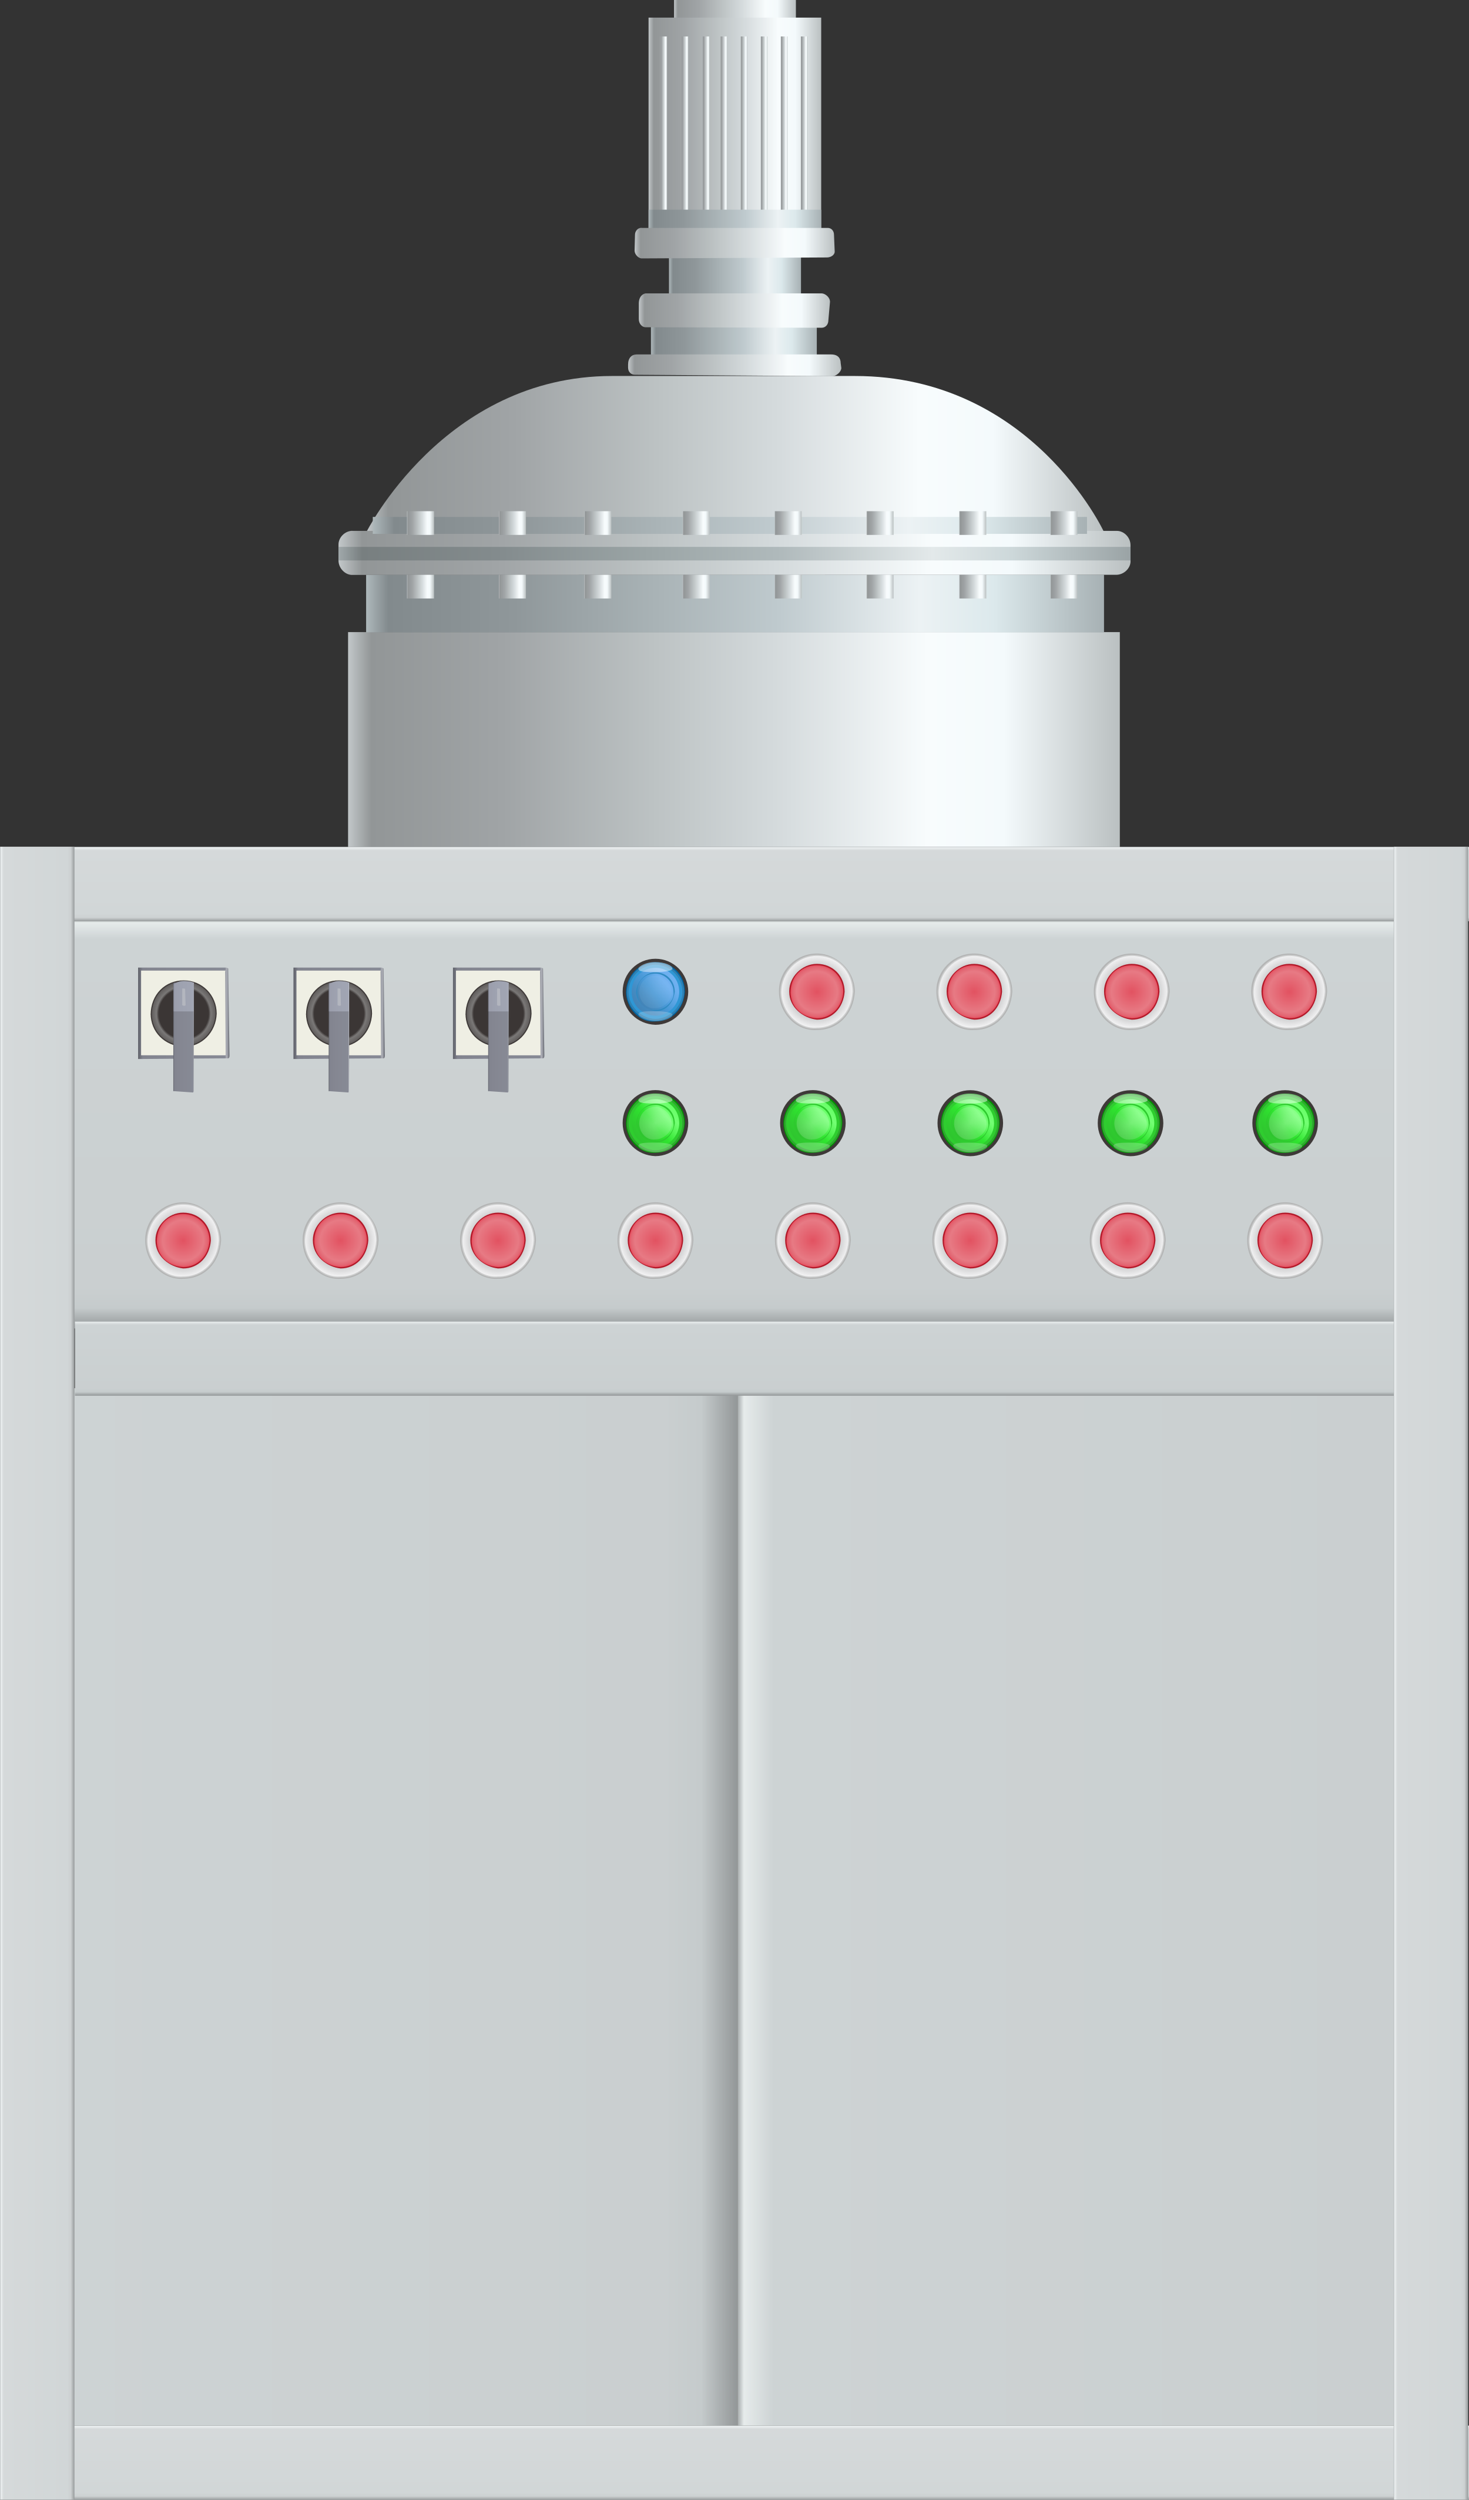 <?xml version="1.0" encoding="utf-8"?>
<!-- Generator: Adobe Illustrator 16.0.0, SVG Export Plug-In . SVG Version: 6.00 Build 0)  -->
<!DOCTYPE svg PUBLIC "-//W3C//DTD SVG 1.1//EN" "http://www.w3.org/Graphics/SVG/1.1/DTD/svg11.dtd">
<svg preserveAspectRatio="none" version="1.1" id="图层_1" xmlns="http://www.w3.org/2000/svg" xmlns:xlink="http://www.w3.org/1999/xlink" x="0px" y="0px"
	 width="325.5px" height="553.609px" viewBox="120.715 6.789 325.5 553.609" enable-background="new 120.715 6.789 325.5 553.609"
	 xml:space="preserve">
<rect x="120.715" y="6.789" width="325.5" height="553.609" fill="#333333" stroke="none"/>
<g id="surface1051">
	
		<linearGradient id="SVGID_1_" gradientUnits="userSpaceOnUse" x1="251.226" y1="195.805" x2="202.226" y2="195.805" gradientTransform="matrix(0.75 0 0 -0.75 113.283 228.928)">
		<stop  offset="0" style="stop-color:#A7B1B4"/>
		<stop  offset="0.15" style="stop-color:#DCE9EC"/>
		<stop  offset="0.25" style="stop-color:#ECF2F4"/>
		<stop  offset="0.44" style="stop-color:#BFCACE"/>
		<stop  offset="0.6" style="stop-color:#AAB4B7"/>
		<stop  offset="0.8" style="stop-color:#8F979A"/>
		<stop  offset="0.97" style="stop-color:#828A8D"/>
		<stop  offset="1" style="stop-color:#AEB8BB"/>
	</linearGradient>
	<path fill="url(#SVGID_1_)" d="M264.953,86.199h36.75v-8.25h-36.75V86.199z"/>
	
		<linearGradient id="SVGID_2_" gradientUnits="userSpaceOnUse" x1="241.225" y1="195.303" x2="202.225" y2="195.303" gradientTransform="matrix(0.75 0 0 -0.75 117.28 214.191)">
		<stop  offset="0" style="stop-color:#A7B1B4"/>
		<stop  offset="0.15" style="stop-color:#DCE9EC"/>
		<stop  offset="0.25" style="stop-color:#ECF2F4"/>
		<stop  offset="0.44" style="stop-color:#BFCACE"/>
		<stop  offset="0.6" style="stop-color:#AAB4B7"/>
		<stop  offset="0.8" style="stop-color:#8F979A"/>
		<stop  offset="0.97" style="stop-color:#828A8D"/>
		<stop  offset="1" style="stop-color:#AEB8BB"/>
	</linearGradient>
	<path fill="url(#SVGID_2_)" d="M268.949,63.215h29.25v9h-29.25V63.215z"/>
	
		<linearGradient id="SVGID_3_" gradientUnits="userSpaceOnUse" x1="238.224" y1="195.807" x2="202.225" y2="195.807" gradientTransform="matrix(0.75 0 0 -0.75 118.401 157.768)">
		<stop  offset="0" style="stop-color:#BAC0C1"/>
		<stop  offset="0.15" style="stop-color:#F4FAFC"/>
		<stop  offset="0.25" style="stop-color:#F8FCFD"/>
		<stop  offset="0.44" style="stop-color:#D5DBDD"/>
		<stop  offset="0.6" style="stop-color:#BDC3C4"/>
		<stop  offset="0.8" style="stop-color:#A0A4A6"/>
		<stop  offset="0.97" style="stop-color:#929697"/>
		<stop  offset="1" style="stop-color:#C2C7C9"/>
	</linearGradient>
	<path fill="url(#SVGID_3_)" d="M270.07,6.789h27v8.25h-27V6.789z"/>
	
		<linearGradient id="SVGID_4_" gradientUnits="userSpaceOnUse" x1="253.227" y1="169.804" x2="202.227" y2="169.804" gradientTransform="matrix(0.75 0 0 -0.75 112.755 161.664)">
		<stop  offset="0" style="stop-color:#BAC0C1"/>
		<stop  offset="0.15" style="stop-color:#F4FAFC"/>
		<stop  offset="0.25" style="stop-color:#F8FCFD"/>
		<stop  offset="0.44" style="stop-color:#D5DBDD"/>
		<stop  offset="0.6" style="stop-color:#BDC3C4"/>
		<stop  offset="0.8" style="stop-color:#A0A4A6"/>
		<stop  offset="0.97" style="stop-color:#929697"/>
		<stop  offset="1" style="stop-color:#C2C7C9"/>
	</linearGradient>
	<path fill="url(#SVGID_4_)" d="M264.426,10.688h38.25v47.25h-38.25V10.688z"/>
	
		<linearGradient id="SVGID_5_" gradientUnits="userSpaceOnUse" x1="204.226" y1="172.307" x2="202.226" y2="172.307" gradientTransform="matrix(0.75 0 0 -0.75 115.357 165.842)">
		<stop  offset="0" style="stop-color:#BAC0C1"/>
		<stop  offset="0.15" style="stop-color:#F4FAFC"/>
		<stop  offset="0.25" style="stop-color:#F8FCFD"/>
		<stop  offset="0.44" style="stop-color:#D5DBDD"/>
		<stop  offset="0.6" style="stop-color:#BDC3C4"/>
		<stop  offset="0.8" style="stop-color:#A0A4A6"/>
		<stop  offset="0.97" style="stop-color:#929697"/>
		<stop  offset="1" style="stop-color:#C2C7C9"/>
	</linearGradient>
	<path fill="url(#SVGID_5_)" d="M267.027,14.863h1.5v43.5h-1.5V14.863z"/>
	
		<linearGradient id="SVGID_6_" gradientUnits="userSpaceOnUse" x1="204.225" y1="172.307" x2="202.225" y2="172.307" gradientTransform="matrix(0.75 0 0 -0.75 120.065 165.842)">
		<stop  offset="0" style="stop-color:#BAC0C1"/>
		<stop  offset="0.15" style="stop-color:#F4FAFC"/>
		<stop  offset="0.25" style="stop-color:#F8FCFD"/>
		<stop  offset="0.44" style="stop-color:#D5DBDD"/>
		<stop  offset="0.6" style="stop-color:#BDC3C4"/>
		<stop  offset="0.8" style="stop-color:#A0A4A6"/>
		<stop  offset="0.97" style="stop-color:#929697"/>
		<stop  offset="1" style="stop-color:#C2C7C9"/>
	</linearGradient>
	<path fill="url(#SVGID_6_)" d="M271.734,14.863h1.5v43.5h-1.5V14.863z"/>
	
		<linearGradient id="SVGID_7_" gradientUnits="userSpaceOnUse" x1="204.225" y1="172.307" x2="202.225" y2="172.307" gradientTransform="matrix(0.75 0 0 -0.75 124.773 165.842)">
		<stop  offset="0" style="stop-color:#BAC0C1"/>
		<stop  offset="0.15" style="stop-color:#F4FAFC"/>
		<stop  offset="0.25" style="stop-color:#F8FCFD"/>
		<stop  offset="0.44" style="stop-color:#D5DBDD"/>
		<stop  offset="0.6" style="stop-color:#BDC3C4"/>
		<stop  offset="0.8" style="stop-color:#A0A4A6"/>
		<stop  offset="0.97" style="stop-color:#929697"/>
		<stop  offset="1" style="stop-color:#C2C7C9"/>
	</linearGradient>
	<path fill="url(#SVGID_7_)" d="M276.441,14.863h1.5v43.5h-1.5V14.863z"/>
	
		<linearGradient id="SVGID_8_" gradientUnits="userSpaceOnUse" x1="204.226" y1="172.307" x2="202.226" y2="172.307" gradientTransform="matrix(0.75 0 0 -0.75 128.702 165.842)">
		<stop  offset="0" style="stop-color:#BAC0C1"/>
		<stop  offset="0.15" style="stop-color:#F4FAFC"/>
		<stop  offset="0.25" style="stop-color:#F8FCFD"/>
		<stop  offset="0.44" style="stop-color:#D5DBDD"/>
		<stop  offset="0.6" style="stop-color:#BDC3C4"/>
		<stop  offset="0.8" style="stop-color:#A0A4A6"/>
		<stop  offset="0.97" style="stop-color:#929697"/>
		<stop  offset="1" style="stop-color:#C2C7C9"/>
	</linearGradient>
	<path fill="url(#SVGID_8_)" d="M280.371,14.863h1.5v43.5h-1.5V14.863z"/>
	
		<linearGradient id="SVGID_9_" gradientUnits="userSpaceOnUse" x1="204.227" y1="172.307" x2="202.227" y2="172.307" gradientTransform="matrix(0.75 0 0 -0.75 133.149 165.842)">
		<stop  offset="0" style="stop-color:#BAC0C1"/>
		<stop  offset="0.15" style="stop-color:#F4FAFC"/>
		<stop  offset="0.25" style="stop-color:#F8FCFD"/>
		<stop  offset="0.44" style="stop-color:#D5DBDD"/>
		<stop  offset="0.6" style="stop-color:#BDC3C4"/>
		<stop  offset="0.8" style="stop-color:#A0A4A6"/>
		<stop  offset="0.97" style="stop-color:#929697"/>
		<stop  offset="1" style="stop-color:#C2C7C9"/>
	</linearGradient>
	<path fill="url(#SVGID_9_)" d="M284.82,14.863h1.5v43.5h-1.5V14.863z"/>
	
		<linearGradient id="SVGID_10_" gradientUnits="userSpaceOnUse" x1="204.223" y1="172.307" x2="202.223" y2="172.307" gradientTransform="matrix(0.75 0 0 -0.75 137.597 165.842)">
		<stop  offset="0" style="stop-color:#BAC0C1"/>
		<stop  offset="0.15" style="stop-color:#F4FAFC"/>
		<stop  offset="0.25" style="stop-color:#F8FCFD"/>
		<stop  offset="0.44" style="stop-color:#D5DBDD"/>
		<stop  offset="0.6" style="stop-color:#BDC3C4"/>
		<stop  offset="0.8" style="stop-color:#A0A4A6"/>
		<stop  offset="0.97" style="stop-color:#929697"/>
		<stop  offset="1" style="stop-color:#C2C7C9"/>
	</linearGradient>
	<path fill="url(#SVGID_10_)" d="M289.265,14.863h1.5v43.5h-1.5V14.863z"/>
	
		<linearGradient id="SVGID_11_" gradientUnits="userSpaceOnUse" x1="204.225" y1="172.307" x2="202.225" y2="172.307" gradientTransform="matrix(0.75 0 0 -0.75 142.046 165.842)">
		<stop  offset="0" style="stop-color:#BAC0C1"/>
		<stop  offset="0.15" style="stop-color:#F4FAFC"/>
		<stop  offset="0.25" style="stop-color:#F8FCFD"/>
		<stop  offset="0.44" style="stop-color:#D5DBDD"/>
		<stop  offset="0.6" style="stop-color:#BDC3C4"/>
		<stop  offset="0.8" style="stop-color:#A0A4A6"/>
		<stop  offset="0.97" style="stop-color:#929697"/>
		<stop  offset="1" style="stop-color:#C2C7C9"/>
	</linearGradient>
	<path fill="url(#SVGID_11_)" d="M293.714,14.863h1.5v43.5h-1.5V14.863z"/>
	
		<linearGradient id="SVGID_12_" gradientUnits="userSpaceOnUse" x1="204.226" y1="172.307" x2="202.226" y2="172.307" gradientTransform="matrix(0.75 0 0 -0.75 146.494 165.842)">
		<stop  offset="0" style="stop-color:#BAC0C1"/>
		<stop  offset="0.15" style="stop-color:#F4FAFC"/>
		<stop  offset="0.25" style="stop-color:#F8FCFD"/>
		<stop  offset="0.44" style="stop-color:#D5DBDD"/>
		<stop  offset="0.6" style="stop-color:#BDC3C4"/>
		<stop  offset="0.8" style="stop-color:#A0A4A6"/>
		<stop  offset="0.97" style="stop-color:#929697"/>
		<stop  offset="1" style="stop-color:#C2C7C9"/>
	</linearGradient>
	<path fill="url(#SVGID_12_)" d="M298.164,14.863h1.5v43.5h-1.5V14.863z"/>
	
		<linearGradient id="SVGID_13_" gradientUnits="userSpaceOnUse" x1="253.227" y1="196.803" x2="202.227" y2="196.803" gradientTransform="matrix(0.75 0 0 -0.75 112.755 204.195)">
		<stop  offset="0" style="stop-color:#A7B1B4"/>
		<stop  offset="0.15" style="stop-color:#DCE9EC"/>
		<stop  offset="0.25" style="stop-color:#ECF2F4"/>
		<stop  offset="0.44" style="stop-color:#BFCACE"/>
		<stop  offset="0.6" style="stop-color:#AAB4B7"/>
		<stop  offset="0.8" style="stop-color:#8F979A"/>
		<stop  offset="0.97" style="stop-color:#828A8D"/>
		<stop  offset="1" style="stop-color:#AEB8BB"/>
	</linearGradient>
	<path fill="url(#SVGID_13_)" d="M264.426,53.219h38.25v6.75h-38.25V53.219z"/>
	
		<linearGradient id="SVGID_14_" gradientUnits="userSpaceOnUse" x1="261.223" y1="196.822" x2="202.099" y2="196.822" gradientTransform="matrix(0.75 0 0 -0.75 109.75 208.24)">
		<stop  offset="0" style="stop-color:#BAC0C1"/>
		<stop  offset="0.15" style="stop-color:#F4FAFC"/>
		<stop  offset="0.25" style="stop-color:#F8FCFD"/>
		<stop  offset="0.44" style="stop-color:#D5DBDD"/>
		<stop  offset="0.6" style="stop-color:#BDC3C4"/>
		<stop  offset="0.8" style="stop-color:#A0A4A6"/>
		<stop  offset="0.97" style="stop-color:#929697"/>
		<stop  offset="1" style="stop-color:#C2C7C9"/>
	</linearGradient>
	<path fill="url(#SVGID_14_)" d="M262.918,57.262h41.25c0.75,0,1.344,0.656,1.344,1.492l0.156,3.758c0,0.75-0.871,1.289-1.703,1.289
		l-41.046,0.211c-0.75,0-1.594-0.891-1.594-1.727l0.094-3.523c0-0.75,0.582-1.523,1.41-1.523L262.918,57.262z"/>
	
		<linearGradient id="SVGID_15_" gradientUnits="userSpaceOnUse" x1="430.223" y1="168.304" x2="202.224" y2="168.304" gradientTransform="matrix(0.75 0 0 -0.75 46.176 297.742)">
		<stop  offset="0" style="stop-color:#BAC0C1"/>
		<stop  offset="0.15" style="stop-color:#F4FAFC"/>
		<stop  offset="0.25" style="stop-color:#F8FCFD"/>
		<stop  offset="0.44" style="stop-color:#D5DBDD"/>
		<stop  offset="0.6" style="stop-color:#BDC3C4"/>
		<stop  offset="0.8" style="stop-color:#A0A4A6"/>
		<stop  offset="0.97" style="stop-color:#929697"/>
		<stop  offset="1" style="stop-color:#C2C7C9"/>
	</linearGradient>
	<path fill="url(#SVGID_15_)" d="M197.844,146.766h171v49.5h-171V146.766z"/>
	
		<linearGradient id="SVGID_16_" gradientUnits="userSpaceOnUse" x1="420.221" y1="192.803" x2="202.222" y2="192.803" gradientTransform="matrix(0.75 0 0 -0.75 50.173 285.047)">
		<stop  offset="0" style="stop-color:#A7B1B4"/>
		<stop  offset="0.15" style="stop-color:#DCE9EC"/>
		<stop  offset="0.25" style="stop-color:#ECF2F4"/>
		<stop  offset="0.44" style="stop-color:#BFCACE"/>
		<stop  offset="0.6" style="stop-color:#AAB4B7"/>
		<stop  offset="0.8" style="stop-color:#8F979A"/>
		<stop  offset="0.97" style="stop-color:#828A8D"/>
		<stop  offset="1" style="stop-color:#AEB8BB"/>
	</linearGradient>
	<path fill="url(#SVGID_16_)" d="M201.84,146.82h163.5v-12.75h-163.5V146.82z"/>
	
		<linearGradient id="SVGID_17_" gradientUnits="userSpaceOnUse" x1="420.225" y1="178.157" x2="202.226" y2="178.157" gradientTransform="matrix(0.75 0 0 -0.75 50.146 241.028)">
		<stop  offset="0" style="stop-color:#BAC0C1"/>
		<stop  offset="0.15" style="stop-color:#F4FAFC"/>
		<stop  offset="0.25" style="stop-color:#F8FCFD"/>
		<stop  offset="0.44" style="stop-color:#D5DBDD"/>
		<stop  offset="0.6" style="stop-color:#BDC3C4"/>
		<stop  offset="0.8" style="stop-color:#A0A4A6"/>
		<stop  offset="0.97" style="stop-color:#929697"/>
		<stop  offset="1" style="stop-color:#C2C7C9"/>
	</linearGradient>
	<path fill="url(#SVGID_17_)" d="M201.816,124.551h163.5c0,0-16.031-34.5-55.16-34.5c-0.34,0-53.851,0-53.851,0
		c-37.238,0-54.488,34.719-54.488,34.719V124.551z"/>
	
		<linearGradient id="SVGID_18_" gradientUnits="userSpaceOnUse" x1="436.225" y1="194.819" x2="202.225" y2="194.819" gradientTransform="matrix(0.75 0 0 -0.75 44.049 275.331)">
		<stop  offset="0" style="stop-color:#BAC0C1"/>
		<stop  offset="0.15" style="stop-color:#F4FAFC"/>
		<stop  offset="0.25" style="stop-color:#F8FCFD"/>
		<stop  offset="0.44" style="stop-color:#D5DBDD"/>
		<stop  offset="0.6" style="stop-color:#BDC3C4"/>
		<stop  offset="0.8" style="stop-color:#A0A4A6"/>
		<stop  offset="0.97" style="stop-color:#929697"/>
		<stop  offset="1" style="stop-color:#C2C7C9"/>
	</linearGradient>
	<path fill="url(#SVGID_18_)" d="M198.719,124.352h169.5c1.5,0,2.992,1.402,2.992,3.156l0.008,3.594c0,1.5-1.441,2.973-3.184,2.973
		l-169.316,0.027c-1.5,0-3-1.453-3-3.207v-3.543c0-1.5,1.375-3.02,3.117-3.02L198.719,124.352z"/>
	
		<linearGradient id="SVGID_19_" gradientUnits="userSpaceOnUse" x1="413.222" y1="198.805" x2="202.223" y2="198.805" gradientTransform="matrix(0.75 0 0 -0.75 51.652 272.239)">
		<stop  offset="0" style="stop-color:#A7B1B4"/>
		<stop  offset="0.15" style="stop-color:#DCE9EC"/>
		<stop  offset="0.25" style="stop-color:#ECF2F4"/>
		<stop  offset="0.44" style="stop-color:#BFCACE"/>
		<stop  offset="0.6" style="stop-color:#AAB4B7"/>
		<stop  offset="0.8" style="stop-color:#8F979A"/>
		<stop  offset="0.97" style="stop-color:#828A8D"/>
		<stop  offset="1" style="stop-color:#AEB8BB"/>
	</linearGradient>
	<path fill="url(#SVGID_19_)" d="M203.32,125.012h158.25v-3.75H203.32V125.012z"/>
	
		<linearGradient id="SVGID_20_" gradientUnits="userSpaceOnUse" x1="210.224" y1="197.805" x2="202.224" y2="197.805" gradientTransform="matrix(0.75 0 0 -0.75 59.226 270.97)">
		<stop  offset="0" style="stop-color:#BAC0C1"/>
		<stop  offset="0.15" style="stop-color:#F4FAFC"/>
		<stop  offset="0.25" style="stop-color:#F8FCFD"/>
		<stop  offset="0.44" style="stop-color:#D5DBDD"/>
		<stop  offset="0.6" style="stop-color:#BDC3C4"/>
		<stop  offset="0.8" style="stop-color:#A0A4A6"/>
		<stop  offset="0.97" style="stop-color:#929697"/>
		<stop  offset="1" style="stop-color:#C2C7C9"/>
	</linearGradient>
	<path fill="url(#SVGID_20_)" d="M210.895,125.242h6v-5.25h-6V125.242z"/>
	
		<linearGradient id="SVGID_21_" gradientUnits="userSpaceOnUse" x1="210.224" y1="197.803" x2="202.224" y2="197.803" gradientTransform="matrix(0.75 0 0 -0.75 59.226 285.047)">
		<stop  offset="0" style="stop-color:#BAC0C1"/>
		<stop  offset="0.15" style="stop-color:#F4FAFC"/>
		<stop  offset="0.25" style="stop-color:#F8FCFD"/>
		<stop  offset="0.44" style="stop-color:#D5DBDD"/>
		<stop  offset="0.6" style="stop-color:#BDC3C4"/>
		<stop  offset="0.8" style="stop-color:#A0A4A6"/>
		<stop  offset="0.97" style="stop-color:#929697"/>
		<stop  offset="1" style="stop-color:#C2C7C9"/>
	</linearGradient>
	<path fill="url(#SVGID_21_)" d="M210.895,139.32h6v-5.25h-6V139.32z"/>
	
		<linearGradient id="SVGID_22_" gradientUnits="userSpaceOnUse" x1="210.223" y1="197.805" x2="202.223" y2="197.805" gradientTransform="matrix(0.75 0 0 -0.75 79.591 270.97)">
		<stop  offset="0" style="stop-color:#BAC0C1"/>
		<stop  offset="0.15" style="stop-color:#F4FAFC"/>
		<stop  offset="0.25" style="stop-color:#F8FCFD"/>
		<stop  offset="0.44" style="stop-color:#D5DBDD"/>
		<stop  offset="0.6" style="stop-color:#BDC3C4"/>
		<stop  offset="0.8" style="stop-color:#A0A4A6"/>
		<stop  offset="0.97" style="stop-color:#929697"/>
		<stop  offset="1" style="stop-color:#C2C7C9"/>
	</linearGradient>
	<path fill="url(#SVGID_22_)" d="M231.258,125.242h6v-5.25h-6V125.242z"/>
	
		<linearGradient id="SVGID_23_" gradientUnits="userSpaceOnUse" x1="210.223" y1="197.803" x2="202.223" y2="197.803" gradientTransform="matrix(0.75 0 0 -0.75 79.591 285.047)">
		<stop  offset="0" style="stop-color:#BAC0C1"/>
		<stop  offset="0.15" style="stop-color:#F4FAFC"/>
		<stop  offset="0.25" style="stop-color:#F8FCFD"/>
		<stop  offset="0.44" style="stop-color:#D5DBDD"/>
		<stop  offset="0.6" style="stop-color:#BDC3C4"/>
		<stop  offset="0.8" style="stop-color:#A0A4A6"/>
		<stop  offset="0.97" style="stop-color:#929697"/>
		<stop  offset="1" style="stop-color:#C2C7C9"/>
	</linearGradient>
	<path fill="url(#SVGID_23_)" d="M231.258,139.32h6v-5.25h-6V139.32z"/>
	
		<linearGradient id="SVGID_24_" gradientUnits="userSpaceOnUse" x1="210.223" y1="197.805" x2="202.223" y2="197.805" gradientTransform="matrix(0.75 0 0 -0.75 98.508 270.97)">
		<stop  offset="0" style="stop-color:#BAC0C1"/>
		<stop  offset="0.15" style="stop-color:#F4FAFC"/>
		<stop  offset="0.25" style="stop-color:#F8FCFD"/>
		<stop  offset="0.44" style="stop-color:#D5DBDD"/>
		<stop  offset="0.6" style="stop-color:#BDC3C4"/>
		<stop  offset="0.8" style="stop-color:#A0A4A6"/>
		<stop  offset="0.97" style="stop-color:#929697"/>
		<stop  offset="1" style="stop-color:#C2C7C9"/>
	</linearGradient>
	<path fill="url(#SVGID_24_)" d="M250.176,125.242h6v-5.25h-6V125.242z"/>
	
		<linearGradient id="SVGID_25_" gradientUnits="userSpaceOnUse" x1="210.223" y1="197.803" x2="202.223" y2="197.803" gradientTransform="matrix(0.75 0 0 -0.75 98.508 285.047)">
		<stop  offset="0" style="stop-color:#BAC0C1"/>
		<stop  offset="0.15" style="stop-color:#F4FAFC"/>
		<stop  offset="0.25" style="stop-color:#F8FCFD"/>
		<stop  offset="0.44" style="stop-color:#D5DBDD"/>
		<stop  offset="0.6" style="stop-color:#BDC3C4"/>
		<stop  offset="0.8" style="stop-color:#A0A4A6"/>
		<stop  offset="0.97" style="stop-color:#929697"/>
		<stop  offset="1" style="stop-color:#C2C7C9"/>
	</linearGradient>
	<path fill="url(#SVGID_25_)" d="M250.176,139.32h6v-5.25h-6V139.32z"/>
	
		<linearGradient id="SVGID_26_" gradientUnits="userSpaceOnUse" x1="210.225" y1="197.805" x2="202.225" y2="197.805" gradientTransform="matrix(0.75 0 0 -0.75 120.32 270.97)">
		<stop  offset="0" style="stop-color:#BAC0C1"/>
		<stop  offset="0.15" style="stop-color:#F4FAFC"/>
		<stop  offset="0.25" style="stop-color:#F8FCFD"/>
		<stop  offset="0.44" style="stop-color:#D5DBDD"/>
		<stop  offset="0.6" style="stop-color:#BDC3C4"/>
		<stop  offset="0.8" style="stop-color:#A0A4A6"/>
		<stop  offset="0.97" style="stop-color:#929697"/>
		<stop  offset="1" style="stop-color:#C2C7C9"/>
	</linearGradient>
	<path fill="url(#SVGID_26_)" d="M271.988,125.242h6v-5.25h-6V125.242z"/>
	
		<linearGradient id="SVGID_27_" gradientUnits="userSpaceOnUse" x1="210.225" y1="197.803" x2="202.225" y2="197.803" gradientTransform="matrix(0.75 0 0 -0.75 120.32 285.047)">
		<stop  offset="0" style="stop-color:#BAC0C1"/>
		<stop  offset="0.15" style="stop-color:#F4FAFC"/>
		<stop  offset="0.25" style="stop-color:#F8FCFD"/>
		<stop  offset="0.44" style="stop-color:#D5DBDD"/>
		<stop  offset="0.6" style="stop-color:#BDC3C4"/>
		<stop  offset="0.8" style="stop-color:#A0A4A6"/>
		<stop  offset="0.97" style="stop-color:#929697"/>
		<stop  offset="1" style="stop-color:#C2C7C9"/>
	</linearGradient>
	<path fill="url(#SVGID_27_)" d="M271.988,139.32h6v-5.25h-6V139.32z"/>
	
		<linearGradient id="SVGID_28_" gradientUnits="userSpaceOnUse" x1="210.222" y1="197.805" x2="202.222" y2="197.805" gradientTransform="matrix(0.75 0 0 -0.75 140.684 270.97)">
		<stop  offset="0" style="stop-color:#BAC0C1"/>
		<stop  offset="0.15" style="stop-color:#F4FAFC"/>
		<stop  offset="0.25" style="stop-color:#F8FCFD"/>
		<stop  offset="0.44" style="stop-color:#D5DBDD"/>
		<stop  offset="0.6" style="stop-color:#BDC3C4"/>
		<stop  offset="0.8" style="stop-color:#A0A4A6"/>
		<stop  offset="0.97" style="stop-color:#929697"/>
		<stop  offset="1" style="stop-color:#C2C7C9"/>
	</linearGradient>
	<path fill="url(#SVGID_28_)" d="M292.351,125.242h6v-5.25h-6V125.242z"/>
	
		<linearGradient id="SVGID_29_" gradientUnits="userSpaceOnUse" x1="210.222" y1="197.803" x2="202.222" y2="197.803" gradientTransform="matrix(0.75 0 0 -0.75 140.684 285.047)">
		<stop  offset="0" style="stop-color:#BAC0C1"/>
		<stop  offset="0.15" style="stop-color:#F4FAFC"/>
		<stop  offset="0.25" style="stop-color:#F8FCFD"/>
		<stop  offset="0.44" style="stop-color:#D5DBDD"/>
		<stop  offset="0.6" style="stop-color:#BDC3C4"/>
		<stop  offset="0.8" style="stop-color:#A0A4A6"/>
		<stop  offset="0.97" style="stop-color:#929697"/>
		<stop  offset="1" style="stop-color:#C2C7C9"/>
	</linearGradient>
	<path fill="url(#SVGID_29_)" d="M292.351,139.32h6v-5.25h-6V139.32z"/>
	
		<linearGradient id="SVGID_30_" gradientUnits="userSpaceOnUse" x1="210.226" y1="197.805" x2="202.226" y2="197.805" gradientTransform="matrix(0.75 0 0 -0.75 161.049 270.97)">
		<stop  offset="0" style="stop-color:#BAC0C1"/>
		<stop  offset="0.15" style="stop-color:#F4FAFC"/>
		<stop  offset="0.25" style="stop-color:#F8FCFD"/>
		<stop  offset="0.44" style="stop-color:#D5DBDD"/>
		<stop  offset="0.6" style="stop-color:#BDC3C4"/>
		<stop  offset="0.8" style="stop-color:#A0A4A6"/>
		<stop  offset="0.97" style="stop-color:#929697"/>
		<stop  offset="1" style="stop-color:#C2C7C9"/>
	</linearGradient>
	<path fill="url(#SVGID_30_)" d="M312.718,125.242h6v-5.25h-6V125.242z"/>
	
		<linearGradient id="SVGID_31_" gradientUnits="userSpaceOnUse" x1="210.226" y1="197.803" x2="202.226" y2="197.803" gradientTransform="matrix(0.75 0 0 -0.75 161.049 285.047)">
		<stop  offset="0" style="stop-color:#BAC0C1"/>
		<stop  offset="0.15" style="stop-color:#F4FAFC"/>
		<stop  offset="0.25" style="stop-color:#F8FCFD"/>
		<stop  offset="0.44" style="stop-color:#D5DBDD"/>
		<stop  offset="0.6" style="stop-color:#BDC3C4"/>
		<stop  offset="0.8" style="stop-color:#A0A4A6"/>
		<stop  offset="0.97" style="stop-color:#929697"/>
		<stop  offset="1" style="stop-color:#C2C7C9"/>
	</linearGradient>
	<path fill="url(#SVGID_31_)" d="M312.718,139.32h6v-5.25h-6V139.32z"/>
	
		<linearGradient id="SVGID_32_" gradientUnits="userSpaceOnUse" x1="210.227" y1="197.805" x2="202.227" y2="197.805" gradientTransform="matrix(0.75 0 0 -0.75 181.583 270.97)">
		<stop  offset="0" style="stop-color:#BAC0C1"/>
		<stop  offset="0.15" style="stop-color:#F4FAFC"/>
		<stop  offset="0.25" style="stop-color:#F8FCFD"/>
		<stop  offset="0.44" style="stop-color:#D5DBDD"/>
		<stop  offset="0.6" style="stop-color:#BDC3C4"/>
		<stop  offset="0.8" style="stop-color:#A0A4A6"/>
		<stop  offset="0.97" style="stop-color:#929697"/>
		<stop  offset="1" style="stop-color:#C2C7C9"/>
	</linearGradient>
	<path fill="url(#SVGID_32_)" d="M333.253,125.242h6v-5.25h-6V125.242z"/>
	
		<linearGradient id="SVGID_33_" gradientUnits="userSpaceOnUse" x1="210.227" y1="197.803" x2="202.227" y2="197.803" gradientTransform="matrix(0.75 0 0 -0.75 181.583 285.047)">
		<stop  offset="0" style="stop-color:#BAC0C1"/>
		<stop  offset="0.15" style="stop-color:#F4FAFC"/>
		<stop  offset="0.25" style="stop-color:#F8FCFD"/>
		<stop  offset="0.44" style="stop-color:#D5DBDD"/>
		<stop  offset="0.6" style="stop-color:#BDC3C4"/>
		<stop  offset="0.8" style="stop-color:#A0A4A6"/>
		<stop  offset="0.97" style="stop-color:#929697"/>
		<stop  offset="1" style="stop-color:#C2C7C9"/>
	</linearGradient>
	<path fill="url(#SVGID_33_)" d="M333.253,139.32h6v-5.25h-6V139.32z"/>
	
		<linearGradient id="SVGID_34_" gradientUnits="userSpaceOnUse" x1="210.227" y1="197.805" x2="202.227" y2="197.805" gradientTransform="matrix(0.75 0 0 -0.75 201.778 270.97)">
		<stop  offset="0" style="stop-color:#BAC0C1"/>
		<stop  offset="0.15" style="stop-color:#F4FAFC"/>
		<stop  offset="0.25" style="stop-color:#F8FCFD"/>
		<stop  offset="0.44" style="stop-color:#D5DBDD"/>
		<stop  offset="0.6" style="stop-color:#BDC3C4"/>
		<stop  offset="0.8" style="stop-color:#A0A4A6"/>
		<stop  offset="0.97" style="stop-color:#929697"/>
		<stop  offset="1" style="stop-color:#C2C7C9"/>
	</linearGradient>
	<path fill="url(#SVGID_34_)" d="M353.449,125.242h6v-5.25h-6V125.242z"/>
	
		<linearGradient id="SVGID_35_" gradientUnits="userSpaceOnUse" x1="210.227" y1="197.803" x2="202.227" y2="197.803" gradientTransform="matrix(0.75 0 0 -0.75 201.778 285.047)">
		<stop  offset="0" style="stop-color:#BAC0C1"/>
		<stop  offset="0.15" style="stop-color:#F4FAFC"/>
		<stop  offset="0.25" style="stop-color:#F8FCFD"/>
		<stop  offset="0.44" style="stop-color:#D5DBDD"/>
		<stop  offset="0.6" style="stop-color:#BDC3C4"/>
		<stop  offset="0.8" style="stop-color:#A0A4A6"/>
		<stop  offset="0.97" style="stop-color:#929697"/>
		<stop  offset="1" style="stop-color:#C2C7C9"/>
	</linearGradient>
	<path fill="url(#SVGID_35_)" d="M353.449,139.32h6v-5.25h-6V139.32z"/>
	
		<linearGradient id="SVGID_36_" gradientUnits="userSpaceOnUse" x1="436.225" y1="199.303" x2="202.225" y2="199.303" gradientTransform="matrix(0.75 0 0 -0.75 44.049 278.871)">
		<stop  offset="0" style="stop-color:#9AA3A5"/>
		<stop  offset="0.15" style="stop-color:#CDD8DA"/>
		<stop  offset="0.25" style="stop-color:#E3E9EA"/>
		<stop  offset="0.44" style="stop-color:#B0BABC"/>
		<stop  offset="0.6" style="stop-color:#9CA6A7"/>
		<stop  offset="0.8" style="stop-color:#838B8D"/>
		<stop  offset="0.97" style="stop-color:#787F80"/>
		<stop  offset="1" style="stop-color:#A0A9AB"/>
	</linearGradient>
	<path fill="url(#SVGID_36_)" d="M195.719,127.895h175.5v3h-175.5V127.895z"/>
	
		<linearGradient id="SVGID_37_" gradientUnits="userSpaceOnUse" x1="265.222" y1="198.097" x2="202.223" y2="198.097" gradientTransform="matrix(0.75 0 0 -0.75 108.219 236.257)">
		<stop  offset="0" style="stop-color:#BAC0C1"/>
		<stop  offset="0.15" style="stop-color:#F4FAFC"/>
		<stop  offset="0.25" style="stop-color:#F8FCFD"/>
		<stop  offset="0.44" style="stop-color:#D5DBDD"/>
		<stop  offset="0.6" style="stop-color:#BDC3C4"/>
		<stop  offset="0.8" style="stop-color:#A0A4A6"/>
		<stop  offset="0.97" style="stop-color:#929697"/>
		<stop  offset="1" style="stop-color:#C2C7C9"/>
	</linearGradient>
	<path fill="url(#SVGID_37_)" d="M261.387,85.277h43.5c1.5,0,2.105,0.852,2.105,1.906l0.145,1.094c0,0.75-0.996,1.816-2.043,1.816
		l-43.707-0.316c-0.75,0-1.5-0.539-1.5-1.594v-0.656c0-1.5,0.82-2.25,1.871-2.25H261.387z"/>
	
		<linearGradient id="SVGID_38_" gradientUnits="userSpaceOnUse" x1="258.71" y1="196.253" x2="202.227" y2="196.253" gradientTransform="matrix(0.75 0 0 -0.75 110.592 222.734)">
		<stop  offset="0" style="stop-color:#BAC0C1"/>
		<stop  offset="0.15" style="stop-color:#F4FAFC"/>
		<stop  offset="0.25" style="stop-color:#F8FCFD"/>
		<stop  offset="0.44" style="stop-color:#D5DBDD"/>
		<stop  offset="0.6" style="stop-color:#BDC3C4"/>
		<stop  offset="0.8" style="stop-color:#A0A4A6"/>
		<stop  offset="0.97" style="stop-color:#929697"/>
		<stop  offset="1" style="stop-color:#C2C7C9"/>
	</linearGradient>
	<path fill="url(#SVGID_38_)" d="M263.762,71.758h39c0.75,0,1.863,0.82,1.863,1.875l-0.363,4.125c0,0.75-0.488,1.609-1.535,1.609
		l-38.964-0.109c-0.75,0-1.5-0.75-1.5-1.805v-3.445c0-1.5,0.824-2.285,1.871-2.285L263.762,71.758z"/>
	
		<linearGradient id="SVGID_39_" gradientUnits="userSpaceOnUse" x1="202.223" y1="37.305" x2="418.223" y2="37.305" gradientTransform="matrix(0.75 0 0 -0.75 132.27 465.177)">
		<stop  offset="0" style="stop-color:#9DA2A3"/>
		<stop  offset="0.01" style="stop-color:#E6EBEB"/>
		<stop  offset="0.05" style="stop-color:#CDD3D4"/>
		<stop  offset="0.9" style="stop-color:#CACFD0"/>
		<stop  offset="0.95" style="stop-color:#C5CBCC"/>
		<stop  offset="1" style="stop-color:#929697"/>
	</linearGradient>
	<path fill="url(#SVGID_39_)" d="M283.938,314.199h162v246h-162V314.199z"/>
	
		<linearGradient id="SVGID_40_" gradientUnits="userSpaceOnUse" x1="202.226" y1="37.305" x2="420.225" y2="37.305" gradientTransform="matrix(0.75 0 0 -0.75 -30.955 465.177)">
		<stop  offset="0" style="stop-color:#9DA2A3"/>
		<stop  offset="0.01" style="stop-color:#E6EBEB"/>
		<stop  offset="0.05" style="stop-color:#CDD3D4"/>
		<stop  offset="0.9" style="stop-color:#CACFD0"/>
		<stop  offset="0.95" style="stop-color:#C5CBCC"/>
		<stop  offset="1" style="stop-color:#929697"/>
	</linearGradient>
	<path fill="url(#SVGID_40_)" d="M120.715,314.199h163.5v246h-163.5V314.199z"/>
	
		<linearGradient id="SVGID_41_" gradientUnits="userSpaceOnUse" x1="419.226" y1="201.305" x2="419.226" y2="179.305" gradientTransform="matrix(0.75 0 0 -0.75 -30.955 694.877)">
		<stop  offset="0" style="stop-color:#A3A7A8"/>
		<stop  offset="0.01" style="stop-color:#ECF0F1"/>
		<stop  offset="0.05" style="stop-color:#D5D9DA"/>
		<stop  offset="0.9" style="stop-color:#D1D6D7"/>
		<stop  offset="0.95" style="stop-color:#CDD1D2"/>
		<stop  offset="1" style="stop-color:#979B9C"/>
	</linearGradient>
	<path fill="url(#SVGID_41_)" d="M120.715,543.898h325.5v16.5h-325.5V543.898z"/>
	
		<linearGradient id="SVGID_42_" gradientUnits="userSpaceOnUse" x1="397.722" y1="201.307" x2="397.722" y2="80.308" gradientTransform="matrix(0.75 0 0 -0.75 -14.664 361.191)">
		<stop  offset="0" style="stop-color:#9DA2A3"/>
		<stop  offset="0.01" style="stop-color:#E6EBEB"/>
		<stop  offset="0.05" style="stop-color:#CDD3D4"/>
		<stop  offset="0.9" style="stop-color:#CACFD0"/>
		<stop  offset="0.95" style="stop-color:#C5CBCC"/>
		<stop  offset="1" style="stop-color:#929697"/>
	</linearGradient>
	<path fill="url(#SVGID_42_)" d="M137.004,210.211h293.25v90.75h-293.25V210.211z"/>
	
		<linearGradient id="SVGID_43_" gradientUnits="userSpaceOnUse" x1="419.225" y1="201.304" x2="419.225" y2="179.304" gradientTransform="matrix(0.75 0 0 -0.75 -30.955 345.283)">
		<stop  offset="0" style="stop-color:#A3A7A8"/>
		<stop  offset="0.01" style="stop-color:#ECF0F1"/>
		<stop  offset="0.05" style="stop-color:#D5D9DA"/>
		<stop  offset="0.9" style="stop-color:#D1D6D7"/>
		<stop  offset="0.95" style="stop-color:#CDD1D2"/>
		<stop  offset="1" style="stop-color:#979B9C"/>
	</linearGradient>
	<path fill="url(#SVGID_43_)" d="M120.715,194.305h325.5v16.5h-325.5V194.305z"/>
	
		<linearGradient id="SVGID_44_" gradientUnits="userSpaceOnUse" x1="397.222" y1="201.305" x2="397.222" y2="179.305" gradientTransform="matrix(0.75 0 0 -0.75 -14.347 450.342)">
		<stop  offset="0" style="stop-color:#9DA2A3"/>
		<stop  offset="0.01" style="stop-color:#E6EBEB"/>
		<stop  offset="0.05" style="stop-color:#CDD3D4"/>
		<stop  offset="0.9" style="stop-color:#CACFD0"/>
		<stop  offset="0.95" style="stop-color:#C5CBCC"/>
		<stop  offset="1" style="stop-color:#929697"/>
	</linearGradient>
	<path fill="url(#SVGID_44_)" d="M137.32,299.363h292.5v16.5h-292.5V299.363z"/>
	<path fill="#3E3938" stroke="#3E3938" stroke-linejoin="bevel" stroke-miterlimit="10" d="M398.714,255.457
		c0-3.75,3.027-6.75,6.766-6.75c3.734,0,6.762,3.047,6.762,6.809c-0.027,3.691-3.027,6.809-6.762,6.809
		c-3.766-0.117-6.766-3.047-6.766-6.809V255.457z"/>
	<path fill="#009400" d="M398.957,255.699c0-3.75,2.918-6.75,6.523-6.75c3.977,0,6.523,2.938,6.523,6.566
		c-0.297,3.934-2.922,6.566-6.523,6.566c-3.523,0.367-6.523-2.941-6.523-6.566V255.699z"/>
	<path fill="#00C200" d="M399.519,255.52c0-3,2.668-6,5.961-6c3.039,0,5.957,2.684,5.957,5.996c0.082,3.004-2.668,5.996-5.957,5.996
		c-2.961,0.008-5.961-2.684-5.961-5.996V255.52z"/>
	
		<linearGradient id="SVGID_45_" gradientUnits="userSpaceOnUse" x1="216.836" y1="200.633" x2="201.632" y2="187.875" gradientTransform="matrix(0.75 0 0 -0.75 248.542 401.191)">
		<stop  offset="0" style="stop-color:#00BD00"/>
		<stop  offset="0.15" style="stop-color:#45FF45"/>
		<stop  offset="0.25" style="stop-color:#54FF54"/>
		<stop  offset="0.52" style="stop-color:#00DF00"/>
		<stop  offset="0.69" style="stop-color:#00C700"/>
		<stop  offset="0.8" style="stop-color:#00BC00"/>
		<stop  offset="0.92" style="stop-color:#00B100"/>
		<stop  offset="1" style="stop-color:#00CB00"/>
	</linearGradient>
	<path fill="url(#SVGID_45_)" d="M400.21,255.465c0-3,2.355-5.25,5.27-5.25c2.98,0,5.266,2.371,5.266,5.301
		c-0.035,2.949-2.359,5.301-5.266,5.301c-3.02-0.102-5.27-2.371-5.27-5.301V255.465z"/>
	<path fill="#00BD00" d="M401.199,255.707c0-2.25,1.914-4.5,4.281-4.5c2.469,0,4.281,1.926,4.281,4.309
		c-0.313,2.441-1.918,4.309-4.281,4.309c-2.031-0.367-4.281-1.93-4.281-4.309V255.707z"/>
	
		<linearGradient id="SVGID_46_" gradientUnits="userSpaceOnUse" x1="213.303" y1="200.851" x2="201.73" y2="191.14" gradientTransform="matrix(0.75 0 0 -0.75 249.809 402.467)">
		<stop  offset="0" style="stop-color:#00BD00"/>
		<stop  offset="0.15" style="stop-color:#45FF45"/>
		<stop  offset="0.25" style="stop-color:#54FF54"/>
		<stop  offset="0.52" style="stop-color:#00DF00"/>
		<stop  offset="0.69" style="stop-color:#00C700"/>
		<stop  offset="0.8" style="stop-color:#00BC00"/>
		<stop  offset="0.92" style="stop-color:#00B100"/>
		<stop  offset="1" style="stop-color:#00CB00"/>
	</linearGradient>
	<path fill="url(#SVGID_46_)" d="M401.48,255.238c0-2.25,1.789-3.75,4-3.75c2,0,4,1.801,4,4.027c0.25,1.973-1.793,4.027-4,4.027
		c-2.5,0.195-4-1.805-4-4.027V255.238z"/>
	<path fill="#FFFFFF" fill-opacity="0.184" d="M399.113,255.859c0-3.75,2.848-6.75,6.367-6.75c3.383,0,6.363,2.867,6.363,6.406
		c0.02,3.344-2.848,6.406-6.363,6.406c-3.367-0.063-6.367-2.867-6.367-6.406V255.859z"/>
	<path fill="#FFFFFF" fill-opacity="0.435" d="M401.699,250.41c0,0.75,1.688,0.75,3.781,0.75c2.219,0,3.777-0.34,3.777-0.766
		c-0.059-0.734-1.695-1.445-3.777-1.445c-2.281-0.039-3.781,1.023-3.781,1.445V250.41z"/>
	
		<radialGradient id="SVGID_47_" cx="207.04" cy="196.462" r="6.829" gradientTransform="matrix(0.75 0 0 -0.75 250.215 402.874)" gradientUnits="userSpaceOnUse">
		<stop  offset="0" style="stop-color:#FFFFFF;stop-opacity:0.322"/>
		<stop  offset="0.37" style="stop-color:#FFFFFF;stop-opacity:0.231"/>
		<stop  offset="1" style="stop-color:#FFFFFF;stop-opacity:0.102"/>
	</radialGradient>
	<path fill="url(#SVGID_47_)" d="M401.882,255.648c0-2.25,1.609-3.75,3.598-3.75c1.652,0,3.594,1.617,3.594,3.617
		c0.309,1.633-1.609,3.617-3.594,3.617c-2.098,0.266-3.598-1.617-3.598-3.617V255.648z"/>
	<path fill="#FFFFFF" fill-opacity="0.22" d="M401.699,260.578c0-0.75,1.688-0.75,3.781-0.75c2.219,0,3.777,0.34,3.777,0.766
		c-0.059,0.734-1.695,1.445-3.777,1.445c-2.281,0.039-3.781-1.027-3.781-1.445V260.578z"/>
	<path fill="#B4B5B5" d="M257.539,281.281c0-4.5,3.754-8.25,8.41-8.25c4.34,0,8.41,3.793,8.41,8.473
		c-0.32,5.027-3.777,8.468-8.41,8.468c-4.66,0.309-8.41-3.793-8.41-8.468V281.281z"/>
	
		<radialGradient id="SVGID_48_" cx="212.903" cy="190.537" r="15.162" gradientTransform="matrix(0.75 0 0 -0.75 106.272 424.418)" gradientUnits="userSpaceOnUse">
		<stop  offset="0" style="stop-color:#D6D6D7"/>
		<stop  offset="0.54" style="stop-color:#D2D2D3"/>
		<stop  offset="0.74" style="stop-color:#FAFAFB"/>
		<stop  offset="0.91" style="stop-color:#D2D2D3"/>
		<stop  offset="1" style="stop-color:#D2D2D3"/>
	</radialGradient>
	<path fill="url(#SVGID_48_)" stroke="#CDCECE" stroke-width="0.25" stroke-linejoin="bevel" stroke-miterlimit="10" d="
		M257.941,281.691c0-4.5,3.574-8.25,8.008-8.25c4.742,0,8.008,3.609,8.008,8.063c-0.266,4.687-3.598,8.062-8.008,8.062
		c-4.258,0.375-8.008-3.609-8.008-8.062V281.691z"/>
	<path fill="#B31929" d="M259.809,281.32c0-3,2.742-6,6.141-6c3.609,0,6.137,2.77,6.137,6.184c-0.277,3.566-2.754,6.179-6.137,6.179
		c-3.141-0.363-6.141-2.766-6.141-6.179V281.32z"/>
	
		<radialGradient id="SVGID_49_" cx="209.843" cy="193.648" r="10.799" gradientTransform="matrix(0.75 0 0 -0.75 108.567 426.737)" gradientUnits="userSpaceOnUse">
		<stop  offset="0" style="stop-color:#E25261"/>
		<stop  offset="0.56" style="stop-color:#E77A84"/>
		<stop  offset="0.79" style="stop-color:#DD505F"/>
		<stop  offset="0.89" style="stop-color:#DD505F"/>
		<stop  offset="1" style="stop-color:#DD505F"/>
	</radialGradient>
	<path fill="url(#SVGID_49_)" stroke="#E85464" stroke-width="0.25" stroke-linejoin="bevel" stroke-miterlimit="10" d="
		M260.238,281.758c0-3.75,2.555-6,5.711-6c3.289,0,5.711,2.574,5.711,5.746c-0.172,3.253-2.559,5.742-5.711,5.742
		c-3.461-0.238-5.711-2.57-5.711-5.742V281.758z"/>
	<path fill="#B4B5B5" d="M222.656,281.281c0-4.5,3.754-8.25,8.41-8.25c4.34,0,8.41,3.793,8.41,8.473
		c-0.32,5.027-3.777,8.468-8.41,8.468c-4.66,0.309-8.41-3.793-8.41-8.468V281.281z"/>
	
		<radialGradient id="SVGID_50_" cx="212.902" cy="190.537" r="15.162" gradientTransform="matrix(0.75 0 0 -0.75 71.389 424.418)" gradientUnits="userSpaceOnUse">
		<stop  offset="0" style="stop-color:#D6D6D7"/>
		<stop  offset="0.54" style="stop-color:#D2D2D3"/>
		<stop  offset="0.74" style="stop-color:#FAFAFB"/>
		<stop  offset="0.91" style="stop-color:#D2D2D3"/>
		<stop  offset="1" style="stop-color:#D2D2D3"/>
	</radialGradient>
	<path fill="url(#SVGID_50_)" stroke="#CDCECE" stroke-width="0.25" stroke-linejoin="bevel" stroke-miterlimit="10" d="
		M223.059,281.691c0-4.5,3.574-8.25,8.008-8.25c4.742,0,8.008,3.609,8.008,8.063c-0.266,4.687-3.598,8.062-8.008,8.062
		c-4.258,0.375-8.008-3.609-8.008-8.062V281.691z"/>
	<path fill="#B31929" d="M224.926,281.32c0-3,2.742-6,6.141-6c3.609,0,6.137,2.77,6.137,6.184c-0.277,3.566-2.754,6.179-6.137,6.179
		c-3.141-0.363-6.141-2.766-6.141-6.179V281.32z"/>
	
		<radialGradient id="SVGID_51_" cx="209.843" cy="193.648" r="10.798" gradientTransform="matrix(0.75 0 0 -0.75 73.684 426.737)" gradientUnits="userSpaceOnUse">
		<stop  offset="0" style="stop-color:#E25261"/>
		<stop  offset="0.56" style="stop-color:#E77A84"/>
		<stop  offset="0.79" style="stop-color:#DD505F"/>
		<stop  offset="0.89" style="stop-color:#DD505F"/>
		<stop  offset="1" style="stop-color:#DD505F"/>
	</radialGradient>
	<path fill="url(#SVGID_51_)" stroke="#E85464" stroke-width="0.25" stroke-linejoin="bevel" stroke-miterlimit="10" d="
		M225.355,281.758c0-3.75,2.555-6,5.711-6c3.289,0,5.711,2.574,5.711,5.746c-0.172,3.253-2.559,5.742-5.711,5.742
		c-3.461-0.238-5.711-2.57-5.711-5.742V281.758z"/>
	<path fill="#B4B5B5" d="M187.773,281.281c0-4.5,3.754-8.25,8.41-8.25c4.34,0,8.41,3.793,8.41,8.473
		c-0.32,5.027-3.777,8.468-8.41,8.468c-4.66,0.309-8.41-3.793-8.41-8.468V281.281z"/>
	
		<radialGradient id="SVGID_52_" cx="212.903" cy="190.537" r="15.161" gradientTransform="matrix(0.75 0 0 -0.75 36.507 424.418)" gradientUnits="userSpaceOnUse">
		<stop  offset="0" style="stop-color:#D6D6D7"/>
		<stop  offset="0.54" style="stop-color:#D2D2D3"/>
		<stop  offset="0.74" style="stop-color:#FAFAFB"/>
		<stop  offset="0.91" style="stop-color:#D2D2D3"/>
		<stop  offset="1" style="stop-color:#D2D2D3"/>
	</radialGradient>
	<path fill="url(#SVGID_52_)" stroke="#CDCECE" stroke-width="0.25" stroke-linejoin="bevel" stroke-miterlimit="10" d="
		M188.176,281.691c0-4.5,3.574-8.25,8.008-8.25c4.742,0,8.008,3.609,8.008,8.063c-0.266,4.687-3.598,8.062-8.008,8.062
		c-4.258,0.375-8.008-3.609-8.008-8.062V281.691z"/>
	<path fill="#B31929" d="M190.043,281.32c0-3,2.742-6,6.141-6c3.609,0,6.137,2.77,6.137,6.184c-0.277,3.566-2.754,6.179-6.137,6.179
		c-3.141-0.363-6.141-2.766-6.141-6.179V281.32z"/>
	
		<radialGradient id="SVGID_53_" cx="209.842" cy="193.648" r="10.799" gradientTransform="matrix(0.75 0 0 -0.75 38.802 426.737)" gradientUnits="userSpaceOnUse">
		<stop  offset="0" style="stop-color:#E25261"/>
		<stop  offset="0.56" style="stop-color:#E77A84"/>
		<stop  offset="0.79" style="stop-color:#DD505F"/>
		<stop  offset="0.89" style="stop-color:#DD505F"/>
		<stop  offset="1" style="stop-color:#DD505F"/>
	</radialGradient>
	<path fill="url(#SVGID_53_)" stroke="#E85464" stroke-width="0.25" stroke-linejoin="bevel" stroke-miterlimit="10" d="
		M190.473,281.758c0-3.75,2.555-6,5.711-6c3.289,0,5.711,2.574,5.711,5.746c-0.172,3.253-2.559,5.742-5.711,5.742
		c-3.461-0.238-5.711-2.57-5.711-5.742V281.758z"/>
	<path fill="#B4B5B5" d="M152.891,281.281c0-4.5,3.754-8.25,8.41-8.25c4.34,0,8.41,3.793,8.41,8.473
		c-0.32,5.027-3.777,8.468-8.41,8.468c-4.66,0.309-8.41-3.793-8.41-8.468V281.281z"/>
	
		<radialGradient id="SVGID_54_" cx="212.903" cy="190.537" r="15.162" gradientTransform="matrix(0.75 0 0 -0.75 1.624 424.418)" gradientUnits="userSpaceOnUse">
		<stop  offset="0" style="stop-color:#D6D6D7"/>
		<stop  offset="0.54" style="stop-color:#D2D2D3"/>
		<stop  offset="0.74" style="stop-color:#FAFAFB"/>
		<stop  offset="0.91" style="stop-color:#D2D2D3"/>
		<stop  offset="1" style="stop-color:#D2D2D3"/>
	</radialGradient>
	<path fill="url(#SVGID_54_)" stroke="#CDCECE" stroke-width="0.25" stroke-linejoin="bevel" stroke-miterlimit="10" d="
		M153.293,281.691c0-4.5,3.574-8.25,8.008-8.25c4.742,0,8.008,3.609,8.008,8.063c-0.266,4.687-3.598,8.062-8.008,8.062
		c-4.258,0.375-8.008-3.609-8.008-8.062V281.691z"/>
	<path fill="#B31929" d="M155.16,281.32c0-3,2.742-6,6.141-6c3.609,0,6.137,2.77,6.137,6.184c-0.277,3.566-2.754,6.179-6.137,6.179
		c-3.141-0.363-6.141-2.766-6.141-6.179V281.32z"/>
	
		<radialGradient id="SVGID_55_" cx="209.842" cy="193.648" r="10.799" gradientTransform="matrix(0.75 0 0 -0.75 3.919 426.737)" gradientUnits="userSpaceOnUse">
		<stop  offset="0" style="stop-color:#E25261"/>
		<stop  offset="0.56" style="stop-color:#E77A84"/>
		<stop  offset="0.79" style="stop-color:#DD505F"/>
		<stop  offset="0.89" style="stop-color:#DD505F"/>
		<stop  offset="1" style="stop-color:#DD505F"/>
	</radialGradient>
	<path fill="url(#SVGID_55_)" stroke="#E85464" stroke-width="0.25" stroke-linejoin="bevel" stroke-miterlimit="10" d="
		M155.59,281.758c0-3.75,2.555-6,5.711-6c3.289,0,5.711,2.574,5.711,5.746c-0.172,3.253-2.559,5.742-5.711,5.742
		c-3.461-0.238-5.711-2.57-5.711-5.742V281.758z"/>
	<path fill="#3E3938" stroke="#3E3938" stroke-linejoin="bevel" stroke-miterlimit="10" d="M364.453,255.457
		c0-3.75,3.027-6.75,6.766-6.75c3.734,0,6.766,3.047,6.766,6.809c-0.031,3.691-3.031,6.809-6.766,6.809
		c-3.766-0.117-6.766-3.051-6.766-6.809V255.457z"/>
	<path fill="#009400" d="M364.695,255.699c0-3.75,2.918-6.75,6.523-6.75c3.977,0,6.523,2.938,6.523,6.566
		c-0.297,3.934-2.922,6.566-6.523,6.566c-3.523,0.367-6.523-2.941-6.523-6.566V255.699z"/>
	<path fill="#00C200" d="M365.261,255.52c0-3,2.664-6,5.957-6c3.043,0,5.957,2.684,5.957,5.996c0.086,3.004-2.668,5.996-5.957,5.996
		c-2.957,0.008-5.957-2.684-5.957-5.996V255.52z"/>
	
		<linearGradient id="SVGID_56_" gradientUnits="userSpaceOnUse" x1="216.836" y1="200.634" x2="201.63" y2="187.875" gradientTransform="matrix(0.75 0 0 -0.75 214.281 401.19)">
		<stop  offset="0" style="stop-color:#00BD00"/>
		<stop  offset="0.15" style="stop-color:#45FF45"/>
		<stop  offset="0.25" style="stop-color:#54FF54"/>
		<stop  offset="0.52" style="stop-color:#00DF00"/>
		<stop  offset="0.69" style="stop-color:#00C700"/>
		<stop  offset="0.8" style="stop-color:#00BC00"/>
		<stop  offset="0.92" style="stop-color:#00B100"/>
		<stop  offset="1" style="stop-color:#00CB00"/>
	</linearGradient>
	<path fill="url(#SVGID_56_)" d="M365.949,255.461c0-3,2.359-5.25,5.27-5.25c2.98,0,5.266,2.375,5.266,5.305
		c-0.035,2.945-2.355,5.301-5.266,5.301c-3.02-0.105-5.27-2.375-5.27-5.301V255.461z"/>
	<path fill="#00BD00" d="M366.937,255.707c0-2.25,1.914-4.5,4.281-4.5c2.469,0,4.281,1.926,4.281,4.309
		c-0.313,2.441-1.918,4.309-4.281,4.309c-2.031-0.367-4.281-1.93-4.281-4.309V255.707z"/>
	
		<linearGradient id="SVGID_57_" gradientUnits="userSpaceOnUse" x1="213.3" y1="200.85" x2="201.73" y2="191.142" gradientTransform="matrix(0.75 0 0 -0.75 215.549 402.467)">
		<stop  offset="0" style="stop-color:#00BD00"/>
		<stop  offset="0.15" style="stop-color:#45FF45"/>
		<stop  offset="0.25" style="stop-color:#54FF54"/>
		<stop  offset="0.52" style="stop-color:#00DF00"/>
		<stop  offset="0.69" style="stop-color:#00C700"/>
		<stop  offset="0.8" style="stop-color:#00BC00"/>
		<stop  offset="0.92" style="stop-color:#00B100"/>
		<stop  offset="1" style="stop-color:#00CB00"/>
	</linearGradient>
	<path fill="url(#SVGID_57_)" d="M367.218,255.238c0-2.25,1.789-3.75,4-3.75c2,0,4,1.801,4,4.027c0.25,1.973-1.793,4.027-4,4.027
		c-2.5,0.195-4-1.805-4-4.027V255.238z"/>
	<path fill="#FFFFFF" fill-opacity="0.184" d="M364.851,255.855c0-3.75,2.848-6.75,6.367-6.75c3.383,0,6.367,2.867,6.367,6.41
		c0.016,3.34-2.852,6.406-6.367,6.406c-3.367-0.066-6.367-2.867-6.367-6.406V255.855z"/>
	<path fill="#FFFFFF" fill-opacity="0.435" d="M367.437,250.41c0,0.75,1.688,0.75,3.781,0.75c2.219,0,3.777-0.34,3.777-0.766
		c-0.059-0.734-1.695-1.445-3.777-1.445c-2.281-0.039-3.781,1.023-3.781,1.445V250.41z"/>
	
		<radialGradient id="SVGID_58_" cx="207.039" cy="196.463" r="6.828" gradientTransform="matrix(0.75 0 0 -0.75 215.954 402.873)" gradientUnits="userSpaceOnUse">
		<stop  offset="0" style="stop-color:#FFFFFF;stop-opacity:0.322"/>
		<stop  offset="0.37" style="stop-color:#FFFFFF;stop-opacity:0.231"/>
		<stop  offset="1" style="stop-color:#FFFFFF;stop-opacity:0.102"/>
	</radialGradient>
	<path fill="url(#SVGID_58_)" d="M367.621,255.645c0-2.25,1.609-3.75,3.598-3.75c1.652,0,3.594,1.621,3.594,3.621
		c0.309,1.629-1.609,3.617-3.594,3.617c-2.098,0.262-3.598-1.621-3.598-3.617V255.645z"/>
	<path fill="#FFFFFF" fill-opacity="0.22" d="M367.437,260.578c0-0.75,1.688-0.75,3.781-0.75c2.219,0,3.777,0.34,3.777,0.762
		c-0.059,0.738-1.695,1.449-3.777,1.449c-2.281,0.039-3.781-1.027-3.781-1.449V260.578z"/>
	<path fill="#3E3938" stroke="#3E3938" stroke-linejoin="bevel" stroke-miterlimit="10" d="M328.949,255.457
		c0-3.75,3.027-6.75,6.766-6.75c3.734,0,6.762,3.047,6.762,6.809c-0.027,3.691-3.027,6.809-6.762,6.809
		c-3.766-0.117-6.766-3.051-6.766-6.809V255.457z"/>
	<path fill="#009400" d="M329.191,255.699c0-3.75,2.918-6.75,6.523-6.75c3.977,0,6.523,2.938,6.523,6.566
		c-0.297,3.934-2.922,6.566-6.523,6.566c-3.523,0.367-6.523-2.941-6.523-6.566V255.699z"/>
	<path fill="#00C200" d="M329.753,255.52c0-3,2.668-6,5.961-6c3.039,0,5.957,2.684,5.957,5.996c0.082,3.004-2.668,5.996-5.957,5.996
		c-2.961,0.008-5.961-2.684-5.961-5.996V255.52z"/>
	
		<linearGradient id="SVGID_59_" gradientUnits="userSpaceOnUse" x1="216.836" y1="200.634" x2="201.63" y2="187.875" gradientTransform="matrix(0.75 0 0 -0.75 178.776 401.19)">
		<stop  offset="0" style="stop-color:#00BD00"/>
		<stop  offset="0.15" style="stop-color:#45FF45"/>
		<stop  offset="0.25" style="stop-color:#54FF54"/>
		<stop  offset="0.52" style="stop-color:#00DF00"/>
		<stop  offset="0.69" style="stop-color:#00C700"/>
		<stop  offset="0.8" style="stop-color:#00BC00"/>
		<stop  offset="0.92" style="stop-color:#00B100"/>
		<stop  offset="1" style="stop-color:#00CB00"/>
	</linearGradient>
	<path fill="url(#SVGID_59_)" d="M330.445,255.461c0-3,2.355-5.25,5.27-5.25c2.98,0,5.266,2.375,5.266,5.305
		c-0.035,2.945-2.359,5.301-5.266,5.301c-3.02-0.105-5.27-2.375-5.27-5.301V255.461z"/>
	<path fill="#00BD00" d="M331.433,255.707c0-2.25,1.914-4.5,4.281-4.5c2.469,0,4.281,1.926,4.281,4.309
		c-0.313,2.441-1.918,4.309-4.281,4.309c-2.031-0.367-4.281-1.93-4.281-4.309V255.707z"/>
	
		<linearGradient id="SVGID_60_" gradientUnits="userSpaceOnUse" x1="213.301" y1="200.849" x2="201.729" y2="191.139" gradientTransform="matrix(0.75 0 0 -0.75 180.045 402.467)">
		<stop  offset="0" style="stop-color:#00BD00"/>
		<stop  offset="0.15" style="stop-color:#45FF45"/>
		<stop  offset="0.25" style="stop-color:#54FF54"/>
		<stop  offset="0.52" style="stop-color:#00DF00"/>
		<stop  offset="0.69" style="stop-color:#00C700"/>
		<stop  offset="0.8" style="stop-color:#00BC00"/>
		<stop  offset="0.92" style="stop-color:#00B100"/>
		<stop  offset="1" style="stop-color:#00CB00"/>
	</linearGradient>
	<path fill="url(#SVGID_60_)" d="M331.714,255.238c0-2.25,1.789-3.75,4-3.75c2,0,4,1.801,4,4.027c0.25,1.973-1.793,4.027-4,4.027
		c-2.5,0.195-4-1.805-4-4.027V255.238z"/>
	<path fill="#FFFFFF" fill-opacity="0.184" d="M329.347,255.855c0-3.75,2.848-6.75,6.367-6.75c3.383,0,6.363,2.867,6.363,6.41
		c0.02,3.34-2.848,6.406-6.363,6.406c-3.367-0.066-6.367-2.867-6.367-6.406V255.855z"/>
	<path fill="#FFFFFF" fill-opacity="0.435" d="M331.933,250.41c0,0.75,1.688,0.75,3.781,0.75c2.219,0,3.777-0.34,3.777-0.766
		c-0.059-0.734-1.695-1.445-3.777-1.445c-2.281-0.039-3.781,1.023-3.781,1.445V250.41z"/>
	
		<radialGradient id="SVGID_61_" cx="207.04" cy="196.463" r="6.828" gradientTransform="matrix(0.75 0 0 -0.75 180.449 402.873)" gradientUnits="userSpaceOnUse">
		<stop  offset="0" style="stop-color:#FFFFFF;stop-opacity:0.322"/>
		<stop  offset="0.37" style="stop-color:#FFFFFF;stop-opacity:0.231"/>
		<stop  offset="1" style="stop-color:#FFFFFF;stop-opacity:0.102"/>
	</radialGradient>
	<path fill="url(#SVGID_61_)" d="M332.117,255.645c0-2.25,1.609-3.75,3.598-3.75c1.652,0,3.594,1.621,3.594,3.621
		c0.309,1.629-1.609,3.617-3.594,3.617c-2.098,0.262-3.598-1.621-3.598-3.617V255.645z"/>
	<path fill="#FFFFFF" fill-opacity="0.22" d="M331.933,260.578c0-0.75,1.688-0.75,3.781-0.75c2.219,0,3.777,0.34,3.777,0.762
		c-0.059,0.738-1.695,1.449-3.777,1.449c-2.281,0.039-3.781-1.027-3.781-1.449V260.578z"/>
	<path fill="#3E3938" stroke="#3E3938" stroke-linejoin="bevel" stroke-miterlimit="10" d="M294.066,255.438
		c0-3.75,3.027-6.75,6.766-6.75c3.734,0,6.766,3.047,6.766,6.809c-0.031,3.691-3.031,6.809-6.766,6.809
		c-3.766-0.117-6.766-3.047-6.766-6.809V255.438z"/>
	<path fill="#009400" d="M294.308,255.68c0-3.75,2.918-6.75,6.523-6.75c3.977,0,6.523,2.938,6.523,6.566
		c-0.297,3.934-2.922,6.566-6.523,6.566c-3.523,0.367-6.523-2.941-6.523-6.566V255.68z"/>
	<path fill="#00C200" d="M294.875,255.5c0-3,2.664-6,5.957-6c3.043,0,5.957,2.684,5.957,5.996c0.086,3.004-2.668,5.996-5.957,5.996
		c-2.957,0.008-5.957-2.684-5.957-5.996V255.5z"/>
	
		<linearGradient id="SVGID_62_" gradientUnits="userSpaceOnUse" x1="216.837" y1="200.633" x2="201.631" y2="187.874" gradientTransform="matrix(0.75 0 0 -0.75 143.894 401.172)">
		<stop  offset="0" style="stop-color:#00BD00"/>
		<stop  offset="0.15" style="stop-color:#45FF45"/>
		<stop  offset="0.25" style="stop-color:#54FF54"/>
		<stop  offset="0.52" style="stop-color:#00DF00"/>
		<stop  offset="0.69" style="stop-color:#00C700"/>
		<stop  offset="0.8" style="stop-color:#00BC00"/>
		<stop  offset="0.92" style="stop-color:#00B100"/>
		<stop  offset="1" style="stop-color:#00CB00"/>
	</linearGradient>
	<path fill="url(#SVGID_62_)" d="M295.562,255.445c0-3,2.359-5.25,5.27-5.25c2.98,0,5.266,2.371,5.266,5.301
		c-0.035,2.949-2.359,5.305-5.266,5.305c-3.02-0.105-5.27-2.375-5.27-5.305V255.445z"/>
	<path fill="#00BD00" d="M296.55,255.688c0-2.25,1.914-4.5,4.281-4.5c2.469,0,4.281,1.93,4.281,4.309
		c-0.313,2.441-1.918,4.309-4.281,4.309c-2.031-0.367-4.281-1.93-4.281-4.309V255.688z"/>
	
		<linearGradient id="SVGID_63_" gradientUnits="userSpaceOnUse" x1="213.302" y1="200.851" x2="201.729" y2="191.139" gradientTransform="matrix(0.75 0 0 -0.75 145.162 402.447)">
		<stop  offset="0" style="stop-color:#00BD00"/>
		<stop  offset="0.15" style="stop-color:#45FF45"/>
		<stop  offset="0.25" style="stop-color:#54FF54"/>
		<stop  offset="0.52" style="stop-color:#00DF00"/>
		<stop  offset="0.69" style="stop-color:#00C700"/>
		<stop  offset="0.8" style="stop-color:#00BC00"/>
		<stop  offset="0.92" style="stop-color:#00B100"/>
		<stop  offset="1" style="stop-color:#00CB00"/>
	</linearGradient>
	<path fill="url(#SVGID_63_)" d="M296.832,255.219c0-2.25,1.789-3.75,4-3.75c2,0,4,1.805,4,4.027c0.25,1.973-1.793,4.027-4,4.027
		c-2.5,0.195-4-1.805-4-4.027V255.219z"/>
	<path fill="#FFFFFF" fill-opacity="0.184" d="M294.464,255.84c0-3.75,2.848-6.75,6.367-6.75c3.383,0,6.363,2.867,6.363,6.406
		c0.02,3.344-2.848,6.41-6.363,6.41c-3.367-0.066-6.367-2.871-6.367-6.41V255.84z"/>
	<path fill="#FFFFFF" fill-opacity="0.435" d="M297.05,250.391c0,0.75,1.688,0.75,3.781,0.75c2.219,0,3.777-0.34,3.777-0.766
		c-0.059-0.734-1.695-1.445-3.777-1.445c-2.281-0.039-3.781,1.027-3.781,1.445V250.391z"/>
	
		<radialGradient id="SVGID_64_" cx="207.039" cy="196.46" r="6.83" gradientTransform="matrix(0.75 0 0 -0.75 145.567 402.856)" gradientUnits="userSpaceOnUse">
		<stop  offset="0" style="stop-color:#FFFFFF;stop-opacity:0.322"/>
		<stop  offset="0.37" style="stop-color:#FFFFFF;stop-opacity:0.231"/>
		<stop  offset="1" style="stop-color:#FFFFFF;stop-opacity:0.102"/>
	</radialGradient>
	<path fill="url(#SVGID_64_)" d="M297.234,255.629c0-2.25,1.609-3.75,3.598-3.75c1.652,0,3.594,1.617,3.594,3.617
		c0.309,1.633-1.609,3.621-3.594,3.621c-2.098,0.262-3.598-1.621-3.598-3.621V255.629z"/>
	<path fill="#FFFFFF" fill-opacity="0.22" d="M297.05,260.559c0-0.75,1.688-0.75,3.781-0.75c2.219,0,3.777,0.34,3.777,0.766
		c-0.059,0.734-1.695,1.445-3.777,1.445c-2.281,0.039-3.781-1.023-3.781-1.445V260.559z"/>
	<path fill="#3E3938" stroke="#3E3938" stroke-linejoin="bevel" stroke-miterlimit="10" d="M259.184,255.438
		c0-3.75,3.027-6.75,6.766-6.75c3.734,0,6.766,3.047,6.766,6.809c-0.031,3.691-3.031,6.809-6.766,6.809
		c-3.766-0.117-6.766-3.047-6.766-6.809V255.438z"/>
	<path fill="#009400" d="M259.426,255.68c0-3.75,2.918-6.75,6.523-6.75c3.977,0,6.523,2.938,6.523,6.566
		c-0.297,3.934-2.922,6.566-6.523,6.566c-3.523,0.367-6.523-2.941-6.523-6.566V255.68z"/>
	<path fill="#00C200" d="M259.992,255.5c0-3,2.664-6,5.957-6c3.043,0,5.957,2.684,5.957,5.996c0.086,3.004-2.668,5.996-5.957,5.996
		c-2.957,0.008-5.957-2.684-5.957-5.996V255.5z"/>
	
		<linearGradient id="SVGID_65_" gradientUnits="userSpaceOnUse" x1="216.837" y1="200.632" x2="201.631" y2="187.873" gradientTransform="matrix(0.75 0 0 -0.75 109.012 401.172)">
		<stop  offset="0" style="stop-color:#00BD00"/>
		<stop  offset="0.15" style="stop-color:#45FF45"/>
		<stop  offset="0.25" style="stop-color:#54FF54"/>
		<stop  offset="0.52" style="stop-color:#00DF00"/>
		<stop  offset="0.69" style="stop-color:#00C700"/>
		<stop  offset="0.8" style="stop-color:#00BC00"/>
		<stop  offset="0.92" style="stop-color:#00B100"/>
		<stop  offset="1" style="stop-color:#00CB00"/>
	</linearGradient>
	<path fill="url(#SVGID_65_)" d="M260.68,255.445c0-3,2.359-5.25,5.27-5.25c2.98,0,5.266,2.371,5.266,5.301
		c-0.035,2.949-2.359,5.305-5.266,5.305c-3.02-0.105-5.27-2.375-5.27-5.305V255.445z"/>
	<path fill="#00BD00" d="M261.668,255.688c0-2.25,1.914-4.5,4.281-4.5c2.469,0,4.281,1.93,4.281,4.309
		c-0.313,2.441-1.918,4.309-4.281,4.309c-2.031-0.367-4.281-1.93-4.281-4.309V255.688z"/>
	
		<linearGradient id="SVGID_66_" gradientUnits="userSpaceOnUse" x1="213.303" y1="200.85" x2="201.729" y2="191.139" gradientTransform="matrix(0.75 0 0 -0.75 110.279 402.447)">
		<stop  offset="0" style="stop-color:#00BD00"/>
		<stop  offset="0.15" style="stop-color:#45FF45"/>
		<stop  offset="0.25" style="stop-color:#54FF54"/>
		<stop  offset="0.52" style="stop-color:#00DF00"/>
		<stop  offset="0.69" style="stop-color:#00C700"/>
		<stop  offset="0.8" style="stop-color:#00BC00"/>
		<stop  offset="0.92" style="stop-color:#00B100"/>
		<stop  offset="1" style="stop-color:#00CB00"/>
	</linearGradient>
	<path fill="url(#SVGID_66_)" d="M261.949,255.219c0-2.25,1.789-3.75,4-3.75c2,0,4,1.805,4,4.027c0.25,1.973-1.793,4.027-4,4.027
		c-2.5,0.195-4-1.805-4-4.027V255.219z"/>
	<path fill="#FFFFFF" fill-opacity="0.184" d="M259.582,255.84c0-3.75,2.848-6.75,6.367-6.75c3.383,0,6.367,2.867,6.367,6.406
		c0.016,3.344-2.852,6.41-6.367,6.41c-3.367-0.066-6.367-2.871-6.367-6.41V255.84z"/>
	<path fill="#FFFFFF" fill-opacity="0.435" d="M262.168,250.391c0,0.75,1.688,0.75,3.781,0.75c2.219,0,3.777-0.34,3.777-0.766
		c-0.059-0.734-1.695-1.445-3.777-1.445c-2.281-0.039-3.781,1.027-3.781,1.445V250.391z"/>
	
		<radialGradient id="SVGID_67_" cx="207.04" cy="196.46" r="6.83" gradientTransform="matrix(0.75 0 0 -0.75 110.684 402.856)" gradientUnits="userSpaceOnUse">
		<stop  offset="0" style="stop-color:#FFFFFF;stop-opacity:0.322"/>
		<stop  offset="0.37" style="stop-color:#FFFFFF;stop-opacity:0.231"/>
		<stop  offset="1" style="stop-color:#FFFFFF;stop-opacity:0.102"/>
	</radialGradient>
	<path fill="url(#SVGID_67_)" d="M262.352,255.629c0-2.25,1.609-3.75,3.598-3.75c1.652,0,3.594,1.617,3.594,3.617
		c0.309,1.633-1.609,3.621-3.594,3.621c-2.098,0.262-3.598-1.621-3.598-3.621V255.629z"/>
	<path fill="#FFFFFF" fill-opacity="0.22" d="M262.168,260.559c0-0.75,1.688-0.75,3.781-0.75c2.219,0,3.777,0.34,3.777,0.766
		c-0.059,0.734-1.695,1.445-3.777,1.445c-2.281,0.039-3.781-1.023-3.781-1.445V260.559z"/>
	<path fill="#3E3938" stroke="#3E3938" stroke-linejoin="bevel" stroke-miterlimit="10" d="M259.184,226.352
		c0-3.75,3.027-6.75,6.766-6.75c3.734,0,6.766,3.047,6.766,6.809c-0.031,3.691-3.031,6.813-6.766,6.813
		c-3.766-0.121-6.766-3.051-6.766-6.813V226.352z"/>
	<path fill="#0065A3" d="M259.426,226.598c0-3.75,2.918-6.75,6.523-6.75c3.977,0,6.523,2.938,6.523,6.563
		c-0.297,3.938-2.922,6.566-6.523,6.566c-3.523,0.371-6.523-2.938-6.523-6.566V226.598z"/>
	<path fill="#007FCC" d="M259.992,226.414c0-3,2.664-6,5.957-6c3.043,0,5.957,2.684,5.957,5.996c0.086,3.004-2.668,6-5.957,6
		c-2.957,0.004-5.957-2.688-5.957-6V226.414z"/>
	
		<linearGradient id="SVGID_68_" gradientUnits="userSpaceOnUse" x1="216.837" y1="200.633" x2="201.631" y2="187.874" gradientTransform="matrix(0.75 0 0 -0.75 109.012 372.087)">
		<stop  offset="0" style="stop-color:#196DAE"/>
		<stop  offset="0.15" style="stop-color:#4F9EEC"/>
		<stop  offset="0.25" style="stop-color:#4A9DEC"/>
		<stop  offset="0.52" style="stop-color:#2082CE"/>
		<stop  offset="0.69" style="stop-color:#1B73B7"/>
		<stop  offset="0.8" style="stop-color:#196CAD"/>
		<stop  offset="0.92" style="stop-color:#1766A3"/>
		<stop  offset="1" style="stop-color:#1C76BB"/>
	</linearGradient>
	<path fill="url(#SVGID_68_)" d="M260.68,226.359c0-3,2.359-5.25,5.27-5.25c2.98,0,5.266,2.371,5.266,5.301
		c-0.035,2.949-2.359,5.305-5.266,5.305c-3.02-0.105-5.27-2.375-5.27-5.305V226.359z"/>
	<path fill="#0070B4" d="M261.668,226.602c0-2.25,1.914-4.5,4.281-4.5c2.469,0,4.281,1.93,4.281,4.309
		c-0.313,2.441-1.918,4.313-4.281,4.313c-2.031-0.371-4.281-1.93-4.281-4.313V226.602z"/>
	
		<linearGradient id="SVGID_69_" gradientUnits="userSpaceOnUse" x1="213.302" y1="200.85" x2="201.731" y2="191.14" gradientTransform="matrix(0.75 0 0 -0.75 110.279 373.363)">
		<stop  offset="0" style="stop-color:#196DAE"/>
		<stop  offset="0.15" style="stop-color:#4F9EEC"/>
		<stop  offset="0.25" style="stop-color:#4A9DEC"/>
		<stop  offset="0.52" style="stop-color:#2082CE"/>
		<stop  offset="0.69" style="stop-color:#1B73B7"/>
		<stop  offset="0.8" style="stop-color:#196CAD"/>
		<stop  offset="0.92" style="stop-color:#1766A3"/>
		<stop  offset="1" style="stop-color:#1C76BB"/>
	</linearGradient>
	<path fill="url(#SVGID_69_)" d="M261.949,226.137c0-2.25,1.789-3.75,4-3.75c2,0,4,1.801,4,4.023c0.25,1.977-1.793,4.027-4,4.027
		c-2.5,0.199-4-1.801-4-4.027V226.137z"/>
	<path fill="#FFFFFF" fill-opacity="0.184" d="M259.582,226.754c0-3.75,2.848-6.75,6.367-6.75c3.383,0,6.367,2.867,6.367,6.406
		c0.016,3.344-2.852,6.41-6.367,6.41c-3.367-0.066-6.367-2.871-6.367-6.41V226.754z"/>
	
		<radialGradient id="SVGID_70_" cx="207.04" cy="196.462" r="6.829" gradientTransform="matrix(0.75 0 0 -0.75 110.684 373.771)" gradientUnits="userSpaceOnUse">
		<stop  offset="0" style="stop-color:#FFFFFF;stop-opacity:0.114"/>
		<stop  offset="0.37" style="stop-color:#FFFFFF;stop-opacity:0.09"/>
		<stop  offset="1" style="stop-color:#FFFFFF;stop-opacity:0.035"/>
	</radialGradient>
	<path fill="url(#SVGID_70_)" d="M262.352,226.543c0-2.25,1.609-3.75,3.598-3.75c1.652,0,3.594,1.621,3.594,3.617
		c0.309,1.633-1.609,3.621-3.594,3.621c-2.098,0.262-3.598-1.621-3.598-3.621V226.543z"/>
	<path fill="#FFFFFF" fill-opacity="0.435" d="M262.168,221.301c0,0.75,1.688,0.75,3.781,0.75c2.219,0,3.777-0.34,3.777-0.766
		c-0.059-0.734-1.695-1.445-3.777-1.445c-2.281-0.039-3.781,1.027-3.781,1.445V221.301z"/>
	<path fill="#FFFFFF" fill-opacity="0.22" d="M262.168,231.469c0-0.75,1.688-0.75,3.781-0.75c2.219,0,3.777,0.34,3.777,0.766
		c-0.059,0.734-1.695,1.445-3.777,1.445c-2.281,0.039-3.781-1.023-3.781-1.445V231.469z"/>
	<path fill="#B4B5B5" d="M397.066,281.281c0-4.5,3.758-8.25,8.414-8.25c4.336,0,8.41,3.793,8.41,8.473
		c-0.324,5.027-3.777,8.468-8.41,8.468c-4.664,0.309-8.414-3.793-8.414-8.468V281.281z"/>
	
		<radialGradient id="SVGID_71_" cx="212.9" cy="190.537" r="15.162" gradientTransform="matrix(0.75 0 0 -0.75 245.803 424.418)" gradientUnits="userSpaceOnUse">
		<stop  offset="0" style="stop-color:#D6D6D7"/>
		<stop  offset="0.54" style="stop-color:#D2D2D3"/>
		<stop  offset="0.74" style="stop-color:#FAFAFB"/>
		<stop  offset="0.91" style="stop-color:#D2D2D3"/>
		<stop  offset="1" style="stop-color:#D2D2D3"/>
	</radialGradient>
	<path fill="url(#SVGID_71_)" stroke="#CDCECE" stroke-width="0.25" stroke-linejoin="bevel" stroke-miterlimit="10" d="
		M397.472,281.691c0-4.5,3.574-8.25,8.008-8.25c4.742,0,8.004,3.609,8.004,8.063c-0.262,4.687-3.594,8.062-8.004,8.062
		c-4.258,0.375-8.008-3.609-8.008-8.062V281.691z"/>
	<path fill="#B31929" d="M399.339,281.32c0-3,2.742-6,6.141-6c3.609,0,6.137,2.77,6.137,6.184c-0.277,3.566-2.758,6.179-6.137,6.179
		c-3.141-0.363-6.141-2.766-6.141-6.179V281.32z"/>
	
		<radialGradient id="SVGID_72_" cx="209.841" cy="193.648" r="10.799" gradientTransform="matrix(0.75 0 0 -0.75 248.097 426.737)" gradientUnits="userSpaceOnUse">
		<stop  offset="0" style="stop-color:#E25261"/>
		<stop  offset="0.56" style="stop-color:#E77A84"/>
		<stop  offset="0.79" style="stop-color:#DD505F"/>
		<stop  offset="0.89" style="stop-color:#DD505F"/>
		<stop  offset="1" style="stop-color:#DD505F"/>
	</radialGradient>
	<path fill="url(#SVGID_72_)" stroke="#E85464" stroke-width="0.25" stroke-linejoin="bevel" stroke-miterlimit="10" d="
		M399.765,281.758c0-3.75,2.559-6,5.715-6c3.285,0,5.711,2.574,5.711,5.746c-0.176,3.253-2.559,5.742-5.711,5.742
		c-3.465-0.238-5.715-2.57-5.715-5.742V281.758z"/>
	<path fill="#B4B5B5" d="M362.183,281.281c0-4.5,3.758-8.25,8.414-8.25c4.336,0,8.41,3.793,8.41,8.473
		c-0.324,5.027-3.777,8.468-8.41,8.468c-4.664,0.309-8.414-3.793-8.414-8.468V281.281z"/>
	
		<radialGradient id="SVGID_73_" cx="212.901" cy="190.537" r="15.163" gradientTransform="matrix(0.75 0 0 -0.75 210.92 424.418)" gradientUnits="userSpaceOnUse">
		<stop  offset="0" style="stop-color:#D6D6D7"/>
		<stop  offset="0.54" style="stop-color:#D2D2D3"/>
		<stop  offset="0.74" style="stop-color:#FAFAFB"/>
		<stop  offset="0.91" style="stop-color:#D2D2D3"/>
		<stop  offset="1" style="stop-color:#D2D2D3"/>
	</radialGradient>
	<path fill="url(#SVGID_73_)" stroke="#CDCECE" stroke-width="0.25" stroke-linejoin="bevel" stroke-miterlimit="10" d="
		M362.589,281.691c0-4.5,3.574-8.25,8.008-8.25c4.742,0,8.004,3.609,8.004,8.063c-0.262,4.687-3.594,8.062-8.004,8.062
		c-4.258,0.375-8.008-3.609-8.008-8.062V281.691z"/>
	<path fill="#B31929" d="M364.457,281.32c0-3,2.742-6,6.141-6c3.609,0,6.137,2.77,6.137,6.184c-0.277,3.566-2.754,6.179-6.137,6.179
		c-3.141-0.363-6.141-2.766-6.141-6.179V281.32z"/>
	
		<radialGradient id="SVGID_74_" cx="209.841" cy="193.648" r="10.8" gradientTransform="matrix(0.75 0 0 -0.75 213.215 426.737)" gradientUnits="userSpaceOnUse">
		<stop  offset="0" style="stop-color:#E25261"/>
		<stop  offset="0.56" style="stop-color:#E77A84"/>
		<stop  offset="0.79" style="stop-color:#DD505F"/>
		<stop  offset="0.89" style="stop-color:#DD505F"/>
		<stop  offset="1" style="stop-color:#DD505F"/>
	</radialGradient>
	<path fill="url(#SVGID_74_)" stroke="#E85464" stroke-width="0.25" stroke-linejoin="bevel" stroke-miterlimit="10" d="
		M364.882,281.758c0-3.75,2.559-6,5.715-6c3.285,0,5.711,2.574,5.711,5.746c-0.176,3.253-2.559,5.742-5.711,5.742
		c-3.465-0.238-5.715-2.57-5.715-5.742V281.758z"/>
	<path fill="#B4B5B5" d="M327.304,281.281c0-4.5,3.754-8.25,8.41-8.25c4.34,0,8.41,3.793,8.41,8.473
		c-0.32,5.027-3.777,8.468-8.41,8.468c-4.66,0.309-8.41-3.793-8.41-8.468V281.281z"/>
	
		<radialGradient id="SVGID_75_" cx="212.901" cy="190.537" r="15.163" gradientTransform="matrix(0.75 0 0 -0.75 176.037 424.418)" gradientUnits="userSpaceOnUse">
		<stop  offset="0" style="stop-color:#D6D6D7"/>
		<stop  offset="0.54" style="stop-color:#D2D2D3"/>
		<stop  offset="0.74" style="stop-color:#FAFAFB"/>
		<stop  offset="0.91" style="stop-color:#D2D2D3"/>
		<stop  offset="1" style="stop-color:#D2D2D3"/>
	</radialGradient>
	<path fill="url(#SVGID_75_)" stroke="#CDCECE" stroke-width="0.25" stroke-linejoin="bevel" stroke-miterlimit="10" d="
		M327.707,281.691c0-4.5,3.574-8.25,8.008-8.25c4.742,0,8.004,3.609,8.004,8.063c-0.262,4.687-3.594,8.062-8.004,8.062
		c-4.258,0.375-8.008-3.609-8.008-8.062V281.691z"/>
	<path fill="#B31929" d="M329.574,281.32c0-3,2.742-6,6.141-6c3.609,0,6.137,2.77,6.137,6.184c-0.277,3.566-2.754,6.179-6.137,6.179
		c-3.141-0.363-6.141-2.766-6.141-6.179V281.32z"/>
	
		<radialGradient id="SVGID_76_" cx="209.839" cy="193.648" r="10.8" gradientTransform="matrix(0.75 0 0 -0.75 178.333 426.737)" gradientUnits="userSpaceOnUse">
		<stop  offset="0" style="stop-color:#E25261"/>
		<stop  offset="0.56" style="stop-color:#E77A84"/>
		<stop  offset="0.79" style="stop-color:#DD505F"/>
		<stop  offset="0.89" style="stop-color:#DD505F"/>
		<stop  offset="1" style="stop-color:#DD505F"/>
	</radialGradient>
	<path fill="url(#SVGID_76_)" stroke="#E85464" stroke-width="0.25" stroke-linejoin="bevel" stroke-miterlimit="10" d="
		M330,281.758c0-3.75,2.559-6,5.715-6c3.285,0,5.711,2.574,5.711,5.746c-0.176,3.253-2.559,5.742-5.711,5.742
		c-3.465-0.238-5.715-2.57-5.715-5.742V281.758z"/>
	<path fill="#B4B5B5" d="M292.421,281.281c0-4.5,3.754-8.25,8.41-8.25c4.34,0,8.41,3.793,8.41,8.473
		c-0.32,5.027-3.777,8.468-8.41,8.468c-4.66,0.309-8.41-3.793-8.41-8.468V281.281z"/>
	
		<radialGradient id="SVGID_77_" cx="212.9" cy="190.537" r="15.163" gradientTransform="matrix(0.75 0 0 -0.75 141.155 424.418)" gradientUnits="userSpaceOnUse">
		<stop  offset="0" style="stop-color:#D6D6D7"/>
		<stop  offset="0.54" style="stop-color:#D2D2D3"/>
		<stop  offset="0.74" style="stop-color:#FAFAFB"/>
		<stop  offset="0.91" style="stop-color:#D2D2D3"/>
		<stop  offset="1" style="stop-color:#D2D2D3"/>
	</radialGradient>
	<path fill="url(#SVGID_77_)" stroke="#CDCECE" stroke-width="0.25" stroke-linejoin="bevel" stroke-miterlimit="10" d="
		M292.824,281.691c0-4.5,3.574-8.25,8.008-8.25c4.742,0,8.004,3.609,8.004,8.063c-0.262,4.687-3.594,8.062-8.004,8.062
		c-4.258,0.375-8.008-3.609-8.008-8.062V281.691z"/>
	<path fill="#B31929" d="M294.691,281.32c0-3,2.742-6,6.141-6c3.609,0,6.137,2.77,6.137,6.184c-0.277,3.566-2.754,6.179-6.137,6.179
		c-3.141-0.363-6.141-2.766-6.141-6.179V281.32z"/>
	
		<radialGradient id="SVGID_78_" cx="209.84" cy="193.648" r="10.8" gradientTransform="matrix(0.75 0 0 -0.75 143.45 426.737)" gradientUnits="userSpaceOnUse">
		<stop  offset="0" style="stop-color:#E25261"/>
		<stop  offset="0.56" style="stop-color:#E77A84"/>
		<stop  offset="0.79" style="stop-color:#DD505F"/>
		<stop  offset="0.89" style="stop-color:#DD505F"/>
		<stop  offset="1" style="stop-color:#DD505F"/>
	</radialGradient>
	<path fill="url(#SVGID_78_)" stroke="#E85464" stroke-width="0.25" stroke-linejoin="bevel" stroke-miterlimit="10" d="
		M295.117,281.758c0-3.75,2.559-6,5.715-6c3.285,0,5.711,2.574,5.711,5.746c-0.176,3.253-2.559,5.742-5.711,5.742
		c-3.465-0.238-5.715-2.57-5.715-5.742V281.758z"/>
	<path fill="#B4B5B5" d="M397.964,226.191c0-4.5,3.754-8.25,8.41-8.25c4.34,0,8.41,3.793,8.41,8.469
		c-0.32,5.031-3.773,8.473-8.41,8.473c-4.66,0.309-8.41-3.793-8.41-8.473V226.191z"/>
	
		<radialGradient id="SVGID_79_" cx="212.899" cy="190.54" r="15.162" gradientTransform="matrix(0.75 0 0 -0.75 246.7 369.327)" gradientUnits="userSpaceOnUse">
		<stop  offset="0" style="stop-color:#D6D6D7"/>
		<stop  offset="0.54" style="stop-color:#D2D2D3"/>
		<stop  offset="0.74" style="stop-color:#FAFAFB"/>
		<stop  offset="0.91" style="stop-color:#D2D2D3"/>
		<stop  offset="1" style="stop-color:#D2D2D3"/>
	</radialGradient>
	<path fill="url(#SVGID_79_)" stroke="#CDCECE" stroke-width="0.25" stroke-linejoin="bevel" stroke-miterlimit="10" d="
		M398.367,226.598c0-4.5,3.578-8.25,8.008-8.25c4.742,0,8.008,3.613,8.008,8.063c-0.266,4.688-3.594,8.063-8.008,8.063
		c-4.258,0.375-8.008-3.609-8.008-8.063V226.598z"/>
	<path fill="#B31929" d="M400.238,226.23c0-3,2.738-6,6.137-6c3.613,0,6.141,2.77,6.141,6.18c-0.277,3.57-2.758,6.184-6.141,6.184
		c-3.137-0.363-6.137-2.77-6.137-6.184V226.23z"/>
	
		<radialGradient id="SVGID_80_" cx="209.842" cy="193.647" r="10.799" gradientTransform="matrix(0.75 0 0 -0.75 248.995 371.647)" gradientUnits="userSpaceOnUse">
		<stop  offset="0" style="stop-color:#E25261"/>
		<stop  offset="0.56" style="stop-color:#E77A84"/>
		<stop  offset="0.79" style="stop-color:#DD505F"/>
		<stop  offset="0.89" style="stop-color:#DD505F"/>
		<stop  offset="1" style="stop-color:#DD505F"/>
	</radialGradient>
	<path fill="url(#SVGID_80_)" stroke="#E85464" stroke-width="0.25" stroke-linejoin="bevel" stroke-miterlimit="10" d="
		M400.664,226.668c0-3.75,2.559-6,5.711-6c3.289,0,5.715,2.57,5.715,5.742c-0.176,3.258-2.559,5.746-5.715,5.746
		c-3.461-0.238-5.711-2.574-5.711-5.746V226.668z"/>
	<path fill="#B4B5B5" d="M363.082,226.191c0-4.5,3.758-8.25,8.41-8.25c4.34,0,8.41,3.793,8.41,8.469
		c-0.32,5.031-3.773,8.473-8.41,8.473c-4.66,0.309-8.41-3.793-8.41-8.473V226.191z"/>
	
		<radialGradient id="SVGID_81_" cx="212.899" cy="190.54" r="15.162" gradientTransform="matrix(0.75 0 0 -0.75 211.817 369.327)" gradientUnits="userSpaceOnUse">
		<stop  offset="0" style="stop-color:#D6D6D7"/>
		<stop  offset="0.54" style="stop-color:#D2D2D3"/>
		<stop  offset="0.74" style="stop-color:#FAFAFB"/>
		<stop  offset="0.91" style="stop-color:#D2D2D3"/>
		<stop  offset="1" style="stop-color:#D2D2D3"/>
	</radialGradient>
	<path fill="url(#SVGID_81_)" stroke="#CDCECE" stroke-width="0.25" stroke-linejoin="bevel" stroke-miterlimit="10" d="
		M363.484,226.598c0-4.5,3.578-8.25,8.008-8.25c4.742,0,8.008,3.613,8.008,8.063c-0.266,4.688-3.594,8.063-8.008,8.063
		c-4.258,0.375-8.008-3.609-8.008-8.063V226.598z"/>
	<path fill="#B31929" d="M365.355,226.23c0-3,2.738-6,6.137-6c3.613,0,6.141,2.77,6.141,6.18c-0.277,3.57-2.758,6.184-6.141,6.184
		c-3.137-0.363-6.137-2.77-6.137-6.184V226.23z"/>
	
		<radialGradient id="SVGID_82_" cx="209.842" cy="193.647" r="10.799" gradientTransform="matrix(0.75 0 0 -0.75 214.112 371.647)" gradientUnits="userSpaceOnUse">
		<stop  offset="0" style="stop-color:#E25261"/>
		<stop  offset="0.56" style="stop-color:#E77A84"/>
		<stop  offset="0.79" style="stop-color:#DD505F"/>
		<stop  offset="0.89" style="stop-color:#DD505F"/>
		<stop  offset="1" style="stop-color:#DD505F"/>
	</radialGradient>
	<path fill="url(#SVGID_82_)" stroke="#E85464" stroke-width="0.25" stroke-linejoin="bevel" stroke-miterlimit="10" d="
		M365.781,226.668c0-3.75,2.559-6,5.711-6c3.289,0,5.715,2.57,5.715,5.742c-0.176,3.258-2.559,5.746-5.715,5.746
		c-3.461-0.238-5.711-2.574-5.711-5.746V226.668z"/>
	<path fill="#B4B5B5" d="M328.199,226.191c0-4.5,3.758-8.25,8.41-8.25c4.34,0,8.414,3.793,8.414,8.469
		c-0.324,5.031-3.777,8.473-8.414,8.473c-4.66,0.309-8.41-3.793-8.41-8.473V226.191z"/>
	
		<radialGradient id="SVGID_83_" cx="212.902" cy="190.54" r="15.161" gradientTransform="matrix(0.75 0 0 -0.75 176.934 369.327)" gradientUnits="userSpaceOnUse">
		<stop  offset="0" style="stop-color:#D6D6D7"/>
		<stop  offset="0.54" style="stop-color:#D2D2D3"/>
		<stop  offset="0.74" style="stop-color:#FAFAFB"/>
		<stop  offset="0.91" style="stop-color:#D2D2D3"/>
		<stop  offset="1" style="stop-color:#D2D2D3"/>
	</radialGradient>
	<path fill="url(#SVGID_83_)" stroke="#CDCECE" stroke-width="0.25" stroke-linejoin="bevel" stroke-miterlimit="10" d="
		M328.605,226.598c0-4.5,3.574-8.25,8.004-8.25c4.746,0,8.008,3.613,8.008,8.063c-0.262,4.688-3.594,8.063-8.008,8.063
		c-4.254,0.375-8.004-3.609-8.004-8.063V226.598z"/>
	<path fill="#B31929" d="M330.472,226.23c0-3,2.738-6,6.137-6c3.613,0,6.141,2.77,6.141,6.18c-0.277,3.57-2.758,6.184-6.141,6.184
		c-3.137-0.363-6.137-2.77-6.137-6.184V226.23z"/>
	
		<radialGradient id="SVGID_84_" cx="209.842" cy="193.647" r="10.799" gradientTransform="matrix(0.75 0 0 -0.75 179.229 371.647)" gradientUnits="userSpaceOnUse">
		<stop  offset="0" style="stop-color:#E25261"/>
		<stop  offset="0.56" style="stop-color:#E77A84"/>
		<stop  offset="0.79" style="stop-color:#DD505F"/>
		<stop  offset="0.89" style="stop-color:#DD505F"/>
		<stop  offset="1" style="stop-color:#DD505F"/>
	</radialGradient>
	<path fill="url(#SVGID_84_)" stroke="#E85464" stroke-width="0.25" stroke-linejoin="bevel" stroke-miterlimit="10" d="
		M330.898,226.668c0-3.75,2.559-6,5.711-6c3.289,0,5.715,2.57,5.715,5.742c-0.176,3.258-2.559,5.746-5.715,5.746
		c-3.461-0.238-5.711-2.574-5.711-5.746V226.668z"/>
	<path fill="#B4B5B5" d="M293.316,226.191c0-4.5,3.758-8.25,8.41-8.25c4.34,0,8.41,3.793,8.41,8.469
		c-0.32,5.031-3.773,8.473-8.41,8.473c-4.66,0.309-8.41-3.793-8.41-8.473V226.191z"/>
	
		<radialGradient id="SVGID_85_" cx="212.902" cy="190.54" r="15.16" gradientTransform="matrix(0.75 0 0 -0.75 142.052 369.327)" gradientUnits="userSpaceOnUse">
		<stop  offset="0" style="stop-color:#D6D6D7"/>
		<stop  offset="0.54" style="stop-color:#D2D2D3"/>
		<stop  offset="0.74" style="stop-color:#FAFAFB"/>
		<stop  offset="0.91" style="stop-color:#D2D2D3"/>
		<stop  offset="1" style="stop-color:#D2D2D3"/>
	</radialGradient>
	<path fill="url(#SVGID_85_)" stroke="#CDCECE" stroke-width="0.25" stroke-linejoin="bevel" stroke-miterlimit="10" d="
		M293.722,226.598c0-4.5,3.574-8.25,8.004-8.25c4.746,0,8.008,3.613,8.008,8.063c-0.262,4.688-3.594,8.063-8.008,8.063
		c-4.254,0.375-8.004-3.609-8.004-8.063V226.598z"/>
	<path fill="#B31929" d="M295.589,226.23c0-3,2.738-6,6.137-6c3.613,0,6.141,2.77,6.141,6.18c-0.277,3.57-2.758,6.184-6.141,6.184
		c-3.137-0.363-6.137-2.77-6.137-6.184V226.23z"/>
	
		<radialGradient id="SVGID_86_" cx="209.841" cy="193.647" r="10.799" gradientTransform="matrix(0.75 0 0 -0.75 144.347 371.647)" gradientUnits="userSpaceOnUse">
		<stop  offset="0" style="stop-color:#E25261"/>
		<stop  offset="0.56" style="stop-color:#E77A84"/>
		<stop  offset="0.79" style="stop-color:#DD505F"/>
		<stop  offset="0.89" style="stop-color:#DD505F"/>
		<stop  offset="1" style="stop-color:#DD505F"/>
	</radialGradient>
	<path fill="url(#SVGID_86_)" stroke="#E85464" stroke-width="0.25" stroke-linejoin="bevel" stroke-miterlimit="10" d="
		M296.015,226.668c0-3.75,2.559-6,5.711-6c3.289,0,5.715,2.57,5.715,5.742c-0.176,3.258-2.559,5.746-5.715,5.746
		c-3.461-0.238-5.711-2.574-5.711-5.746V226.668z"/>
	
		<linearGradient id="SVGID_87_" gradientUnits="userSpaceOnUse" x1="229.224" y1="187.808" x2="202.224" y2="187.808" gradientTransform="matrix(0.75 0 0 -0.75 -0.352 372.03)">
		<stop  offset="0" style="stop-color:#666971"/>
		<stop  offset="0.03" style="stop-color:#B0B2BA"/>
		<stop  offset="0.05" style="stop-color:#878A95"/>
		<stop  offset="0.64" style="stop-color:#858792"/>
		<stop  offset="0.95" style="stop-color:#82848F"/>
		<stop  offset="1" style="stop-color:#5F6169"/>
	</linearGradient>
	<path fill="url(#SVGID_87_)" d="M151.316,221.051h19.5c0,0,0.469,0.109,0.469,0.242l0.281,19.258c0,0.75-0.391,0.598-0.52,0.598
		l-19.73,0.152c0,0,0-0.258,0-0.391V221.051c0,0,0.105,0,0.238,0H151.316z"/>
	<path fill="#EFEFE4" d="M151.98,221.723h18.75c0,0-0.113,0.098-0.113,0.223l0.113,18.527c0,0-0.211,0.008-0.332,0.008
		l-18.418-0.008c0,0,0-0.094,0-0.215V221.723c0,0,0.102,0,0.223,0H151.98z"/>
	
		<radialGradient id="SVGID_88_" cx="211.814" cy="191.651" r="13.608" gradientTransform="matrix(0.75 0 0 -0.75 2.554 374.99)" gradientUnits="userSpaceOnUse">
		<stop  offset="0" style="stop-color:#3C3736"/>
		<stop  offset="0.54" style="stop-color:#3B3635"/>
		<stop  offset="0.59" style="stop-color:#7A7877"/>
		<stop  offset="0.85" style="stop-color:#3B3635"/>
		<stop  offset="1" style="stop-color:#3B3635"/>
	</radialGradient>
	<path fill="url(#SVGID_88_)" stroke="#3E3938" stroke-width="0.25" stroke-linejoin="bevel" stroke-miterlimit="10" d="
		M154.223,231.512c0-4.5,3.219-7.5,7.191-7.5c4.059,0,7.191,3.242,7.191,7.238c-0.133,4.012-3.219,7.242-7.191,7.242
		c-4.191-0.23-7.191-3.242-7.191-7.242V231.512z"/>
	
		<linearGradient id="SVGID_89_" gradientUnits="userSpaceOnUse" x1="208.328" y1="185.105" x2="202.213" y2="185.105" gradientTransform="matrix(0.75 0 0 -0.75 7.457 375.389)">
		<stop  offset="0" style="stop-color:#666971"/>
		<stop  offset="0.03" style="stop-color:#B0B2BA"/>
		<stop  offset="0.05" style="stop-color:#878A95"/>
		<stop  offset="0.64" style="stop-color:#858792"/>
		<stop  offset="0.95" style="stop-color:#82848F"/>
		<stop  offset="1" style="stop-color:#5F6169"/>
	</linearGradient>
	<path fill="url(#SVGID_89_)" d="M159.125,224.41h4.5c0,0,0.078,0.098,0.078,0.23l-0.078,23.77c0,0-0.027,0.301-0.156,0.301
		l-4.344-0.301c0,0-0.008,0.188-0.008,0.055L159.125,224.41c0,0,0.102,0,0.23,0H159.125z"/>
	
		<linearGradient id="SVGID_90_" gradientUnits="userSpaceOnUse" x1="208.346" y1="196.805" x2="202.226" y2="196.805" gradientTransform="matrix(0.75 0 0 -0.75 7.451 374.99)">
		<stop  offset="0" style="stop-color:#7B7E89"/>
		<stop  offset="0.03" style="stop-color:#C3C5D1"/>
		<stop  offset="0.05" style="stop-color:#A1A5B3"/>
		<stop  offset="0.64" style="stop-color:#9EA2B0"/>
		<stop  offset="0.95" style="stop-color:#9B9EAC"/>
		<stop  offset="1" style="stop-color:#72747F"/>
	</linearGradient>
	<path fill="url(#SVGID_90_)" d="M163.621,224.762v6h-4.5v-6c0,0,1.004-0.75,2.297-0.75c1.453,0,2.293,0.398,2.293,0.398
		L163.621,224.762z"/>
	<path fill="#F2F2EA" fill-opacity="0.251" d="M161.09,225.68c0.75,0,0.652,0.102,0.652,0.234l0.098,3.516
		c0,0-0.203,0.094-0.336,0.094c-0.414-0.094-0.422-0.109-0.422-0.242L161.09,225.68c0,0,0.098-0.004,0.23-0.004L161.09,225.68z"/>
	
		<linearGradient id="SVGID_91_" gradientUnits="userSpaceOnUse" x1="229.225" y1="187.808" x2="202.225" y2="187.808" gradientTransform="matrix(0.75 0 0 -0.75 34.074 372.03)">
		<stop  offset="0" style="stop-color:#666971"/>
		<stop  offset="0.03" style="stop-color:#B0B2BA"/>
		<stop  offset="0.05" style="stop-color:#878A95"/>
		<stop  offset="0.64" style="stop-color:#858792"/>
		<stop  offset="0.95" style="stop-color:#82848F"/>
		<stop  offset="1" style="stop-color:#5F6169"/>
	</linearGradient>
	<path fill="url(#SVGID_91_)" d="M185.742,221.051h19.5c0,0,0.465,0.109,0.465,0.242l0.285,19.258c0,0.75-0.391,0.598-0.52,0.598
		l-19.73,0.152c0,0,0-0.258,0-0.391V221.051c0,0,0.105,0,0.238,0H185.742z"/>
	<path fill="#EFEFE4" d="M186.406,221.723h18.75c0,0-0.113,0.098-0.113,0.223l0.113,18.527c0,0-0.211,0.008-0.332,0.008
		l-18.418-0.008c0,0,0-0.094,0-0.215V221.723c0,0,0.102,0,0.223,0H186.406z"/>
	
		<radialGradient id="SVGID_92_" cx="211.815" cy="191.651" r="13.607" gradientTransform="matrix(0.75 0 0 -0.75 36.979 374.99)" gradientUnits="userSpaceOnUse">
		<stop  offset="0" style="stop-color:#3C3736"/>
		<stop  offset="0.54" style="stop-color:#3B3635"/>
		<stop  offset="0.59" style="stop-color:#7A7877"/>
		<stop  offset="0.85" style="stop-color:#3B3635"/>
		<stop  offset="1" style="stop-color:#3B3635"/>
	</radialGradient>
	<path fill="url(#SVGID_92_)" stroke="#3E3938" stroke-width="0.25" stroke-linejoin="bevel" stroke-miterlimit="10" d="
		M188.648,231.512c0-4.5,3.219-7.5,7.191-7.5c4.059,0,7.191,3.242,7.191,7.238c-0.133,4.012-3.219,7.242-7.191,7.242
		c-4.191-0.23-7.191-3.242-7.191-7.242V231.512z"/>
	
		<linearGradient id="SVGID_93_" gradientUnits="userSpaceOnUse" x1="208.329" y1="185.105" x2="202.214" y2="185.105" gradientTransform="matrix(0.75 0 0 -0.75 41.882 375.389)">
		<stop  offset="0" style="stop-color:#666971"/>
		<stop  offset="0.03" style="stop-color:#B0B2BA"/>
		<stop  offset="0.05" style="stop-color:#878A95"/>
		<stop  offset="0.64" style="stop-color:#858792"/>
		<stop  offset="0.95" style="stop-color:#82848F"/>
		<stop  offset="1" style="stop-color:#5F6169"/>
	</linearGradient>
	<path fill="url(#SVGID_93_)" d="M193.551,224.41h4.5c0,0,0.078,0.098,0.078,0.23l-0.078,23.77c0,0-0.027,0.301-0.156,0.301
		l-4.344-0.301c0,0-0.008,0.188-0.008,0.055L193.551,224.41c0,0,0.098,0,0.23,0H193.551z"/>
	
		<linearGradient id="SVGID_94_" gradientUnits="userSpaceOnUse" x1="208.347" y1="196.805" x2="202.227" y2="196.805" gradientTransform="matrix(0.75 0 0 -0.75 41.876 374.99)">
		<stop  offset="0" style="stop-color:#7B7E89"/>
		<stop  offset="0.03" style="stop-color:#C3C5D1"/>
		<stop  offset="0.05" style="stop-color:#A1A5B3"/>
		<stop  offset="0.64" style="stop-color:#9EA2B0"/>
		<stop  offset="0.95" style="stop-color:#9B9EAC"/>
		<stop  offset="1" style="stop-color:#72747F"/>
	</linearGradient>
	<path fill="url(#SVGID_94_)" d="M198.047,224.762v6h-4.5v-6c0,0,1.004-0.75,2.297-0.75c1.453,0,2.293,0.398,2.293,0.398
		L198.047,224.762z"/>
	<path fill="#F2F2EA" fill-opacity="0.251" d="M195.516,225.68c0.75,0,0.652,0.102,0.652,0.234l0.098,3.516
		c0,0-0.207,0.094-0.336,0.094c-0.414-0.094-0.422-0.109-0.422-0.242L195.516,225.68c0,0,0.098-0.004,0.23-0.004L195.516,225.68z"/>
	
		<linearGradient id="SVGID_95_" gradientUnits="userSpaceOnUse" x1="229.225" y1="187.808" x2="202.225" y2="187.808" gradientTransform="matrix(0.75 0 0 -0.75 69.413 372.03)">
		<stop  offset="0" style="stop-color:#666971"/>
		<stop  offset="0.03" style="stop-color:#B0B2BA"/>
		<stop  offset="0.05" style="stop-color:#878A95"/>
		<stop  offset="0.64" style="stop-color:#858792"/>
		<stop  offset="0.95" style="stop-color:#82848F"/>
		<stop  offset="1" style="stop-color:#5F6169"/>
	</linearGradient>
	<path fill="url(#SVGID_95_)" d="M221.082,221.051h19.5c0,0,0.465,0.109,0.465,0.242l0.285,19.258c0,0.75-0.391,0.598-0.52,0.598
		l-19.73,0.152c0,0,0-0.258,0-0.391V221.051c0,0,0.105,0,0.238,0H221.082z"/>
	<path fill="#EFEFE4" d="M221.746,221.723h18.75c0,0-0.113,0.098-0.113,0.223l0.113,18.527c0,0-0.211,0.008-0.332,0.008
		l-18.418-0.008c0,0,0-0.094,0-0.215V221.723c0,0,0.102,0,0.223,0H221.746z"/>
	
		<radialGradient id="SVGID_96_" cx="211.815" cy="191.651" r="13.606" gradientTransform="matrix(0.75 0 0 -0.75 72.319 374.99)" gradientUnits="userSpaceOnUse">
		<stop  offset="0" style="stop-color:#3C3736"/>
		<stop  offset="0.54" style="stop-color:#3B3635"/>
		<stop  offset="0.59" style="stop-color:#7A7877"/>
		<stop  offset="0.85" style="stop-color:#3B3635"/>
		<stop  offset="1" style="stop-color:#3B3635"/>
	</radialGradient>
	<path fill="url(#SVGID_96_)" stroke="#3E3938" stroke-width="0.25" stroke-linejoin="bevel" stroke-miterlimit="10" d="
		M223.988,231.512c0-4.5,3.219-7.5,7.191-7.5c4.059,0,7.191,3.242,7.191,7.238c-0.133,4.012-3.219,7.242-7.191,7.242
		c-4.191-0.23-7.191-3.242-7.191-7.242V231.512z"/>
	
		<linearGradient id="SVGID_97_" gradientUnits="userSpaceOnUse" x1="208.329" y1="185.105" x2="202.214" y2="185.105" gradientTransform="matrix(0.75 0 0 -0.75 77.222 375.389)">
		<stop  offset="0" style="stop-color:#666971"/>
		<stop  offset="0.03" style="stop-color:#B0B2BA"/>
		<stop  offset="0.05" style="stop-color:#878A95"/>
		<stop  offset="0.64" style="stop-color:#858792"/>
		<stop  offset="0.95" style="stop-color:#82848F"/>
		<stop  offset="1" style="stop-color:#5F6169"/>
	</linearGradient>
	<path fill="url(#SVGID_97_)" d="M228.891,224.41h4.5c0,0,0.078,0.098,0.078,0.23l-0.078,23.77c0,0-0.027,0.301-0.156,0.301
		l-4.344-0.301c0,0-0.008,0.188-0.008,0.055L228.891,224.41c0,0,0.098,0,0.23,0H228.891z"/>
	
		<linearGradient id="SVGID_98_" gradientUnits="userSpaceOnUse" x1="208.347" y1="196.805" x2="202.227" y2="196.805" gradientTransform="matrix(0.75 0 0 -0.75 77.216 374.99)">
		<stop  offset="0" style="stop-color:#7B7E89"/>
		<stop  offset="0.03" style="stop-color:#C3C5D1"/>
		<stop  offset="0.05" style="stop-color:#A1A5B3"/>
		<stop  offset="0.64" style="stop-color:#9EA2B0"/>
		<stop  offset="0.95" style="stop-color:#9B9EAC"/>
		<stop  offset="1" style="stop-color:#72747F"/>
	</linearGradient>
	<path fill="url(#SVGID_98_)" d="M233.387,224.762v6h-4.5v-6c0,0,1.004-0.75,2.297-0.75c1.453,0,2.293,0.398,2.293,0.398
		L233.387,224.762z"/>
	<path fill="#F2F2EA" fill-opacity="0.251" d="M230.855,225.68c0.75,0,0.652,0.102,0.652,0.234l0.098,3.516
		c0,0-0.207,0.094-0.336,0.094c-0.414-0.094-0.422-0.109-0.422-0.242L230.855,225.68c0,0,0.098-0.004,0.23-0.004L230.855,225.68z"/>
	
		<linearGradient id="SVGID_99_" gradientUnits="userSpaceOnUse" x1="202.224" y1="-42.695" x2="224.224" y2="-42.695" gradientTransform="matrix(0.75 0 0 -0.75 277.863 345.283)">
		<stop  offset="0" style="stop-color:#A3A7A8"/>
		<stop  offset="0.01" style="stop-color:#ECF0F1"/>
		<stop  offset="0.05" style="stop-color:#D5D9DA"/>
		<stop  offset="0.9" style="stop-color:#D1D6D7"/>
		<stop  offset="0.95" style="stop-color:#CDD1D2"/>
		<stop  offset="1" style="stop-color:#979B9C"/>
	</linearGradient>
	<path fill="url(#SVGID_99_)" d="M429.531,194.305h16.5v366h-16.5V194.305z"/>
	
		<linearGradient id="SVGID_100_" gradientUnits="userSpaceOnUse" x1="202.226" y1="-42.695" x2="224.226" y2="-42.695" gradientTransform="matrix(0.75 0 0 -0.75 -30.954 345.283)">
		<stop  offset="0" style="stop-color:#A3A7A8"/>
		<stop  offset="0.01" style="stop-color:#ECF0F1"/>
		<stop  offset="0.05" style="stop-color:#D5D9DA"/>
		<stop  offset="0.9" style="stop-color:#D1D6D7"/>
		<stop  offset="0.95" style="stop-color:#CDD1D2"/>
		<stop  offset="1" style="stop-color:#979B9C"/>
	</linearGradient>
	<path fill="url(#SVGID_100_)" d="M120.715,194.305h16.5v366h-16.5V194.305z"/>
</g>
</svg>
